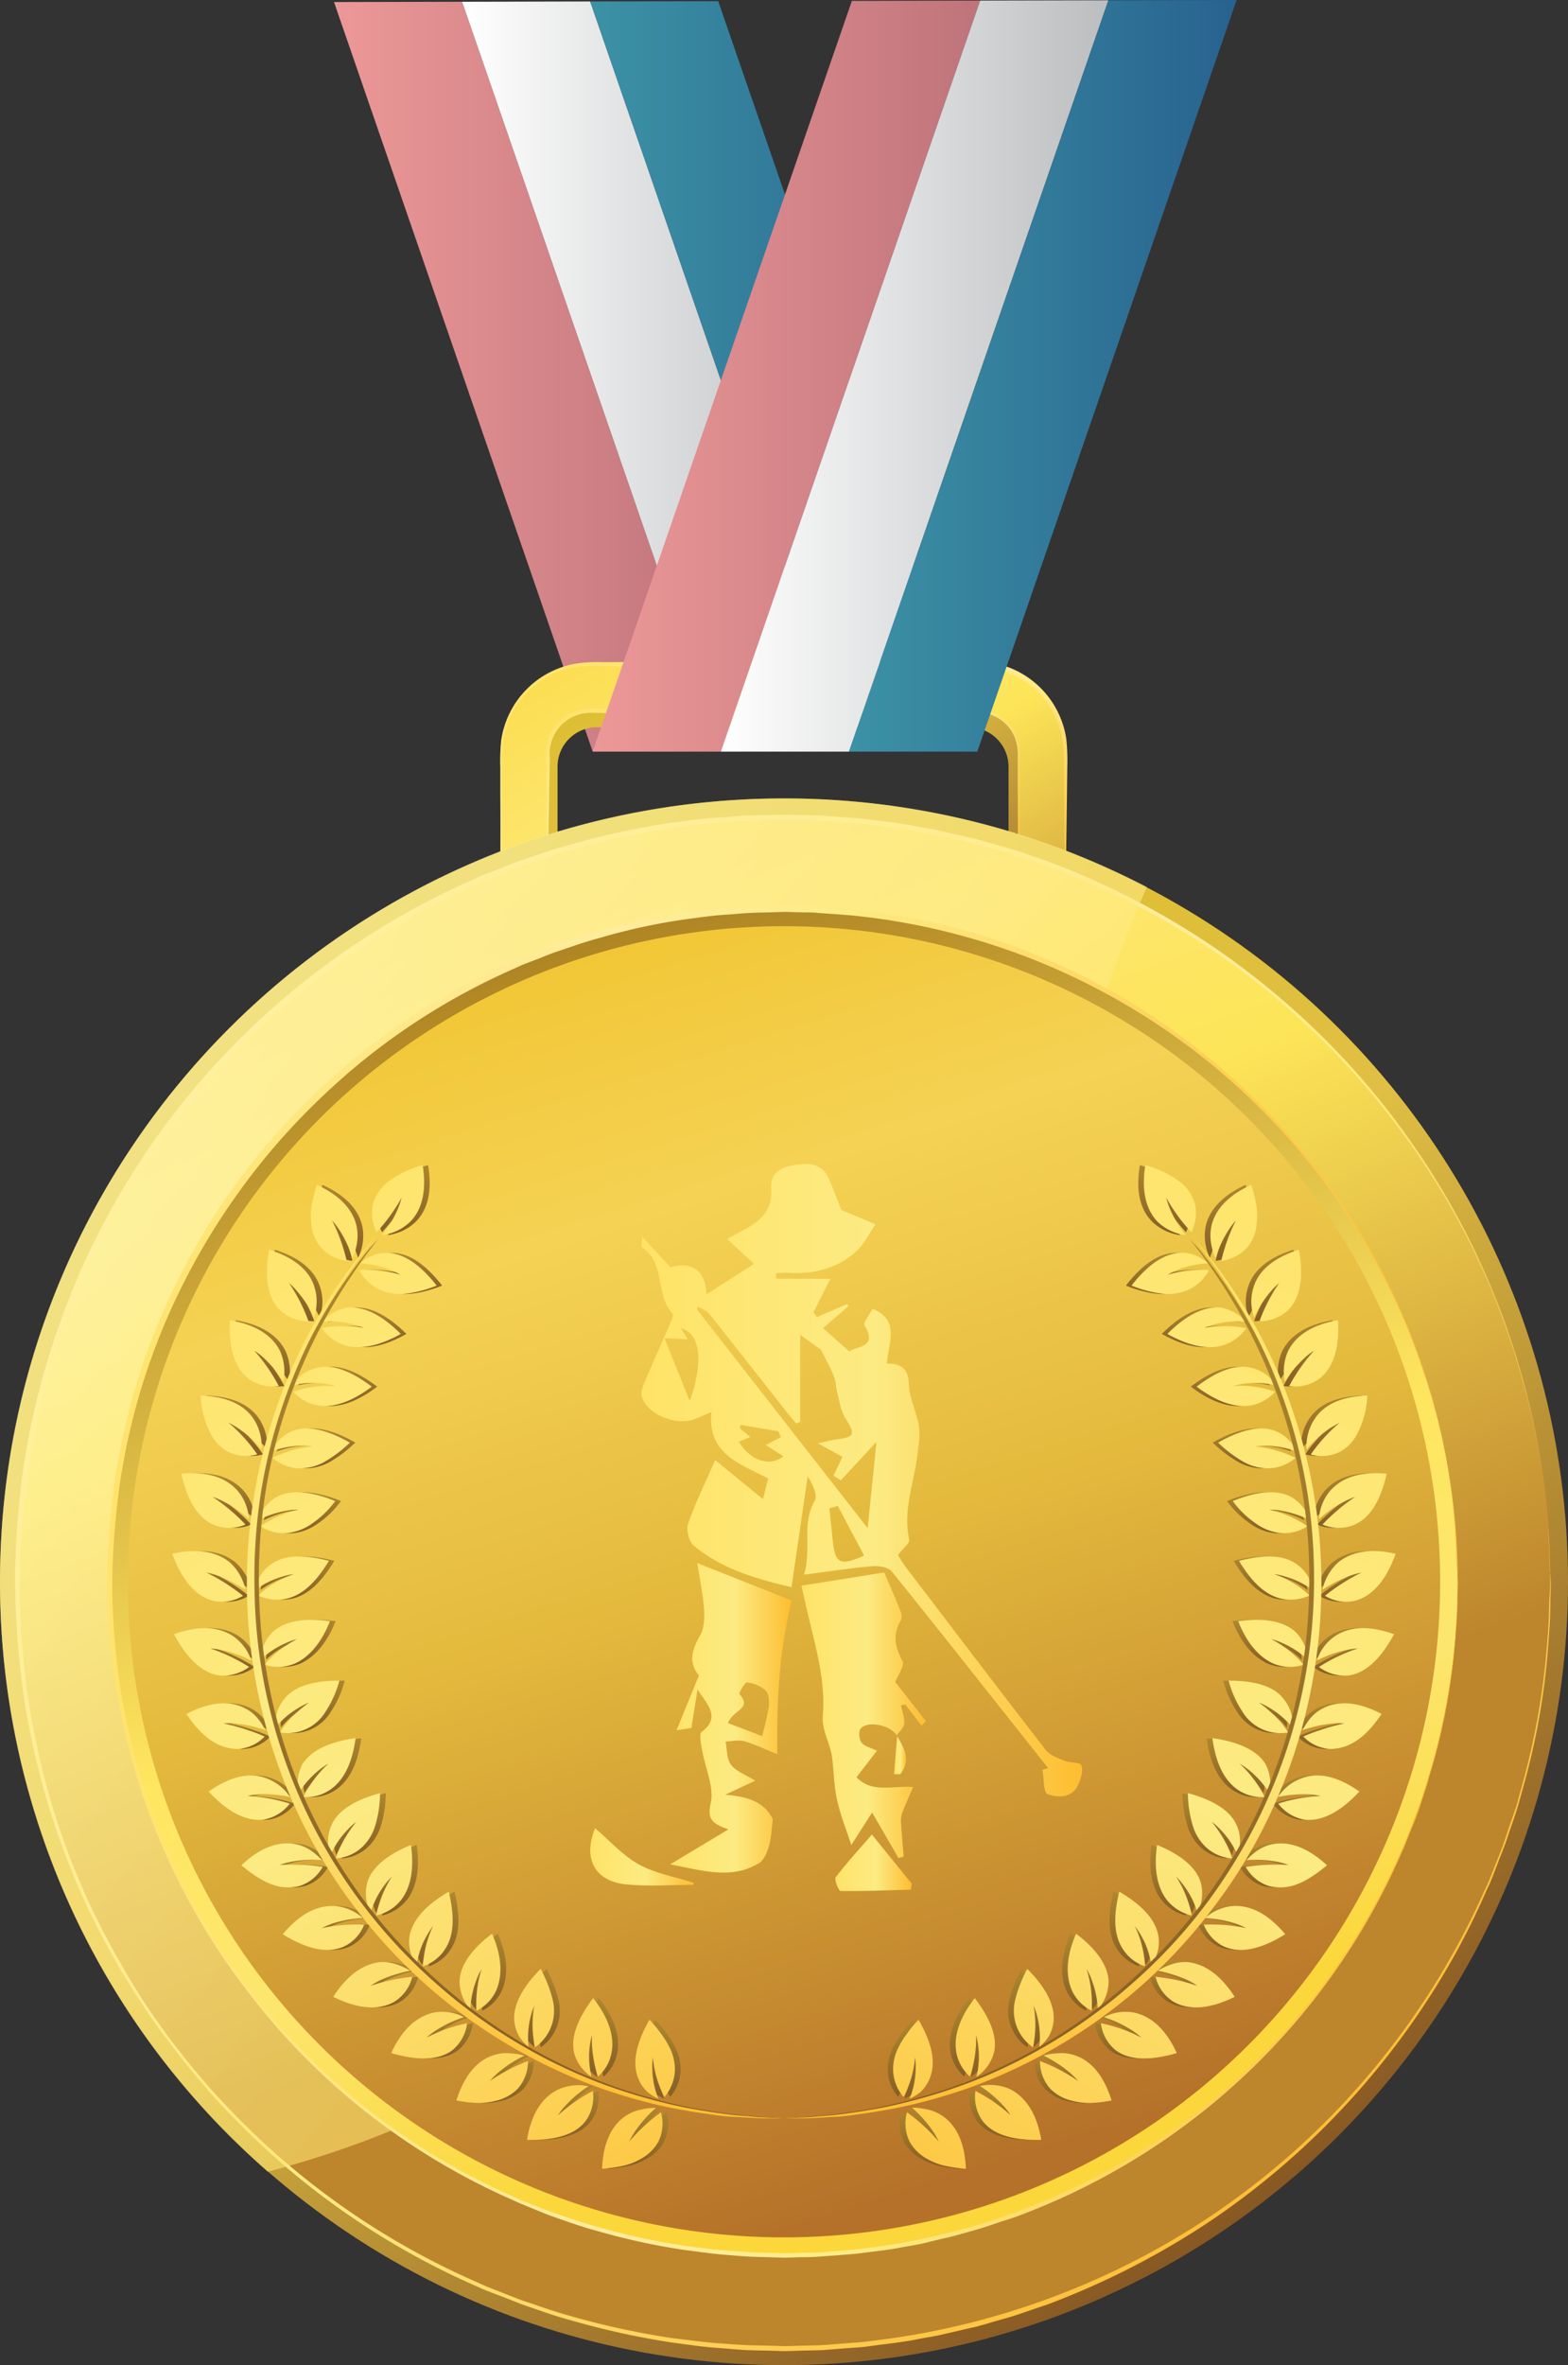 <svg id="498bdfc2-b903-4711-a3a7-4c3f8193fa86" data-name="Layer 1" xmlns="http://www.w3.org/2000/svg" xmlns:xlink="http://www.w3.org/1999/xlink" viewBox="0 0 481.22 725.53"><rect x="0" y="0" width="481.22" height="725.53" fill="#333333" stroke="none"/><defs><clipPath id="53d07c48-a827-4b23-8bc3-f9a30d73c3d3"><polygon points="-113.16 9.7 -112.18 9.7 -113.16 10.67 -113.16 9.7" fill="none"/></clipPath><linearGradient id="aa447058-6aef-4c69-9916-dc2a7bfd3309" x1="102.51" y1="115.54" x2="221.27" y2="115.54" gradientUnits="userSpaceOnUse"><stop offset="0" stop-color="#ed9898"/><stop offset="1" stop-color="#be747b"/></linearGradient><linearGradient id="467bacc2-e1d5-4a6f-b97b-188a3e1349eb" x1="102.51" y1="0.58" x2="141.82" y2="0.58" gradientUnits="userSpaceOnUse"><stop offset="0" stop-color="#ed2526"/><stop offset="1" stop-color="#be1e2d"/></linearGradient><linearGradient id="9cbc7bd9-f780-4273-8a87-18f74efad8cb" x1="141.82" y1="0.49" x2="181.12" y2="0.49" gradientUnits="userSpaceOnUse"><stop offset="0" stop-color="#fff"/><stop offset="1" stop-color="#bbbdbf"/></linearGradient><linearGradient id="63cd6454-9322-49ca-8453-b64cd77488fc" x1="141.82" y1="115.5" x2="260.56" y2="115.5" xlink:href="#9cbc7bd9-f780-4273-8a87-18f74efad8cb"/><linearGradient id="83087927-1eb1-4bd5-9724-44b6d8994ba6" x1="181.12" y1="115.45" x2="299.94" y2="115.45" gradientUnits="userSpaceOnUse"><stop offset="0" stop-color="#3c92a5"/><stop offset="1" stop-color="#28628f"/></linearGradient><linearGradient id="b769c3e2-1c85-41fd-992c-271b1d3bca4f" x1="181.12" y1="0.4" x2="220.42" y2="0.4" gradientUnits="userSpaceOnUse"><stop offset="0" stop-color="#3c56a5"/><stop offset="1" stop-color="#2b388f"/></linearGradient><linearGradient id="b834329a-add0-458d-bc26-3182e5937a30" x1="199.52" y1="585.12" x2="299.26" y2="410.94" gradientTransform="matrix(1, 0, 0, -1, 0, 750)" gradientUnits="userSpaceOnUse"><stop offset="0" stop-color="#ddbf24"/><stop offset="0.44" stop-color="#e0bf44"/><stop offset="1" stop-color="#815020"/></linearGradient><linearGradient id="70f79c7b-1325-4a5b-8433-39c34f497bc6" x1="196.24" y1="593.17" x2="302.33" y2="407.91" gradientTransform="matrix(1, 0, 0, -1, 0, 750)" gradientUnits="userSpaceOnUse"><stop offset="0" stop-color="#fbd73b"/><stop offset="0.37" stop-color="#fde66e"/><stop offset="0.53" stop-color="#fde558"/><stop offset="1" stop-color="#bd852c"/></linearGradient><linearGradient id="4f02fade-8f59-4bd1-9d3f-854bf0592d54" x1="213.07" y1="564.26" x2="283.87" y2="440.62" gradientTransform="matrix(1, 0, 0, -1, 0, 750)" gradientUnits="userSpaceOnUse"><stop offset="0" stop-color="#ffe36c"/><stop offset="0.37" stop-color="#ffed9e"/><stop offset="0.53" stop-color="#fdec88"/><stop offset="1" stop-color="#fdbe36"/></linearGradient><linearGradient id="e0f48ba7-f5a7-41ba-8850-9cce56404c91" x1="222.44" y1="553.05" x2="276.34" y2="458.93" xlink:href="#4f02fade-8f59-4bd1-9d3f-854bf0592d54"/><linearGradient id="67838481-3f8e-4201-8489-fa07875abecd" x1="113.52" y1="462.65" x2="398.94" y2="50.27" gradientTransform="matrix(1, 0, 0, -1, -9.74, 750.19)" xlink:href="#b834329a-add0-458d-bc26-3182e5937a30"/><linearGradient id="aa107749-18f3-4070-8210-392f2011121a" x1="136.25" y1="567.63" x2="282.48" y2="179.73" gradientTransform="matrix(1, 0, 0, -1, -9.74, 750.19)" xlink:href="#70f79c7b-1325-4a5b-8433-39c34f497bc6"/><linearGradient id="6f50f843-32b4-420f-a074-f62e8f1b39d9" x1="83.33" y1="431.47" x2="417.23" y2="97.57" xlink:href="#4f02fade-8f59-4bd1-9d3f-854bf0592d54"/><clipPath id="e84f94cf-d1a9-4971-a7d2-3e3058048f9f" transform="translate(-9.74 0.19)"><polygon points="-115.11 7.75 -116.08 7.75 -115.11 6.77 -115.11 7.75" fill="none" clip-path="url(#53d07c48-a827-4b23-8bc3-f9a30d73c3d3)"/></clipPath><linearGradient id="56c4484a-018c-4633-bb29-4421aac0d282" x1="67.49" y1="417.45" x2="255.77" y2="256.26" gradientTransform="matrix(1, 0, 0, -1, 0, 750)" gradientUnits="userSpaceOnUse"><stop offset="0"/><stop offset="1" stop-color="#f6f6f6"/></linearGradient><linearGradient id="c6870848-9f05-4dbb-bcd6-28b1e8843eb2" x1="67.49" y1="417.45" x2="255.77" y2="256.26" gradientTransform="matrix(1, 0, 0, -1, 0, 750)" gradientUnits="userSpaceOnUse"><stop offset="0" stop-color="#fff9bf"/><stop offset="1" stop-color="#ffe56f"/></linearGradient><linearGradient id="398345d2-5f8b-49a5-a52e-a8829594f051" x1="187.02" y1="472.96" x2="297.7" y2="109.44" gradientTransform="matrix(1, 0, 0, -1, -9.74, 750.19)" gradientUnits="userSpaceOnUse"><stop offset="0" stop-color="#ab7f20"/><stop offset="0.58" stop-color="#ffe660"/><stop offset="0.78" stop-color="#fde66e"/><stop offset="1" stop-color="#fbd73b"/></linearGradient><linearGradient id="3bb7a9da-e30b-48b4-bbeb-54142f1890d3" x1="171.7" y1="513.22" x2="307.77" y2="83.7" gradientTransform="matrix(1, 0, 0, -1, -9.74, 750.19)" gradientUnits="userSpaceOnUse"><stop offset="0" stop-color="#efbf21"/><stop offset="0.31" stop-color="#f5d254"/><stop offset="0.56" stop-color="#e4ba3d"/><stop offset="1" stop-color="#b57129"/></linearGradient><linearGradient id="f9e106a0-d0d9-4b0b-930a-571eb1837178" x1="42.73" y1="265.01" x2="458.3" y2="265.01" gradientTransform="matrix(1, 0, 0, -1, 0, 750)" gradientUnits="userSpaceOnUse"><stop offset="0" stop-color="#ffe36c"/><stop offset="0.37" stop-color="#ffec9d"/><stop offset="0.53" stop-color="#fdec87"/><stop offset="1" stop-color="#fdbe34"/></linearGradient><linearGradient id="986cbd8a-896f-40c5-bda7-c8817b0de83f" x1="205.54" y1="84.9" x2="205.54" y2="103.59" gradientTransform="matrix(1, 0, 0, -1, 0, 750)" gradientUnits="userSpaceOnUse"><stop offset="0" stop-color="#855e25"/><stop offset="1" stop-color="#ae872e"/></linearGradient><linearGradient id="ec3aa597-686c-463c-ada2-57777c144692" x1="212.54" y1="106.45" x2="212.54" y2="130.62" xlink:href="#986cbd8a-896f-40c5-bda7-c8817b0de83f"/><linearGradient id="4fae4ce5-2a4a-4854-b343-1805d03be9b7" x1="183.29" y1="93.79" x2="183.29" y2="110.57" xlink:href="#986cbd8a-896f-40c5-bda7-c8817b0de83f"/><linearGradient id="1793b9e2-c436-40e2-971f-22160a276ec7" x1="193.4" y1="112.97" x2="193.4" y2="137.22" xlink:href="#986cbd8a-896f-40c5-bda7-c8817b0de83f"/><linearGradient id="c523e434-51e1-47b9-857b-a9e54bb6b267" x1="162.55" y1="105.06" x2="162.55" y2="120.36" xlink:href="#986cbd8a-896f-40c5-bda7-c8817b0de83f"/><linearGradient id="82fed9f5-9370-4fe0-a7ff-2688b33e4ccc" x1="175.42" y1="122.11" x2="175.42" y2="146.22" xlink:href="#986cbd8a-896f-40c5-bda7-c8817b0de83f"/><linearGradient id="672a283a-20a2-442e-abaa-262556aa1aec" x1="143.22" y1="118.73" x2="143.22" y2="133.05" xlink:href="#986cbd8a-896f-40c5-bda7-c8817b0de83f"/><linearGradient id="0b89007e-48b2-4eff-a2f0-bbcd1084ba87" x1="158.81" y1="133.42" x2="158.81" y2="157.06" xlink:href="#986cbd8a-896f-40c5-bda7-c8817b0de83f"/><linearGradient id="36dcacb8-4de4-4f41-b042-b1dbe3197cc9" x1="125.94" y1="134.35" x2="125.94" y2="148.14" xlink:href="#986cbd8a-896f-40c5-bda7-c8817b0de83f"/><linearGradient id="e70635e1-8c4e-4d0c-b6e4-db03a36a2d3d" x1="143.73" y1="147.08" x2="143.73" y2="169.95" xlink:href="#986cbd8a-896f-40c5-bda7-c8817b0de83f"/><linearGradient id="5bdaf5bb-8c5a-44b8-8fee-0d8887b9b21e" x1="110.76" y1="151.98" x2="110.76" y2="165.38" xlink:href="#986cbd8a-896f-40c5-bda7-c8817b0de83f"/><linearGradient id="5e19eddc-b600-4022-9dcd-0a373c31d0c3" x1="130.87" y1="162.68" x2="130.87" y2="184.29" xlink:href="#986cbd8a-896f-40c5-bda7-c8817b0de83f"/><linearGradient id="ea3bde5e-0e0f-4698-945d-7e55c04a6d53" x1="97.98" y1="171.25" x2="97.98" y2="184.69" xlink:href="#986cbd8a-896f-40c5-bda7-c8817b0de83f"/><linearGradient id="b281990e-0d67-4330-b08e-d1f1a1632cb6" x1="120.14" y1="180.05" x2="120.14" y2="200.13" xlink:href="#986cbd8a-896f-40c5-bda7-c8817b0de83f"/><linearGradient id="f5a2c2da-847a-4fac-a9d1-c98d06105b5f" x1="87.92" y1="191.94" x2="87.92" y2="205.52" xlink:href="#986cbd8a-896f-40c5-bda7-c8817b0de83f"/><linearGradient id="ceeb274a-2a7b-43de-b735-0fee4ece97b2" x1="111.73" y1="198.84" x2="111.73" y2="216.96" xlink:href="#986cbd8a-896f-40c5-bda7-c8817b0de83f"/><linearGradient id="978796c6-a61c-4c4f-a768-26e3e465b5d0" x1="80.85" y1="213.68" x2="80.85" y2="227.71" xlink:href="#986cbd8a-896f-40c5-bda7-c8817b0de83f"/><linearGradient id="1ce1fbca-e44c-4246-8eea-1e1786be410f" x1="105.7" y1="218.59" x2="105.7" y2="234.69" xlink:href="#986cbd8a-896f-40c5-bda7-c8817b0de83f"/><linearGradient id="55995db7-6112-422e-a90c-a60223cf9efd" x1="76.75" y1="236.11" x2="76.75" y2="250.77" xlink:href="#986cbd8a-896f-40c5-bda7-c8817b0de83f"/><linearGradient id="2f501613-fa78-4c13-b8e4-3911fcde984b" x1="102.08" y1="238.89" x2="102.08" y2="253.29" xlink:href="#986cbd8a-896f-40c5-bda7-c8817b0de83f"/><linearGradient id="64fa36e2-237f-46a4-a3e3-a1bdc5a93d26" x1="75.62" y1="258.84" x2="75.62" y2="274.39" xlink:href="#986cbd8a-896f-40c5-bda7-c8817b0de83f"/><linearGradient id="aa404652-1ba8-47ac-82aa-078b42ba1d5b" x1="101" y1="259.43" x2="101" y2="272.75" xlink:href="#986cbd8a-896f-40c5-bda7-c8817b0de83f"/><linearGradient id="68375da9-76c0-4c5a-81c8-e3f72753e0f6" x1="77.53" y1="281.49" x2="77.53" y2="298.29" xlink:href="#986cbd8a-896f-40c5-bda7-c8817b0de83f"/><linearGradient id="060ec5a6-c757-433a-a40c-c02c47e92988" x1="102.52" y1="279.85" x2="102.52" y2="292.45" xlink:href="#986cbd8a-896f-40c5-bda7-c8817b0de83f"/><linearGradient id="318a881d-d42b-42a0-a900-11be6d16cd3c" x1="82.43" y1="303.64" x2="82.43" y2="322.14" xlink:href="#986cbd8a-896f-40c5-bda7-c8817b0de83f"/><linearGradient id="dff385b5-6720-4bf3-bb46-6ec8aac6ead5" x1="106.71" y1="299.81" x2="106.71" y2="311.98" xlink:href="#986cbd8a-896f-40c5-bda7-c8817b0de83f"/><linearGradient id="f76e12af-61a5-492e-a27f-1d743a19d51e" x1="90.37" y1="324.91" x2="90.37" y2="345.19" xlink:href="#986cbd8a-896f-40c5-bda7-c8817b0de83f"/><linearGradient id="29937832-93ba-470e-8730-5530b8696ce4" x1="113.35" y1="318.9" x2="113.35" y2="330.96" xlink:href="#986cbd8a-896f-40c5-bda7-c8817b0de83f"/><linearGradient id="b0b6e424-7a4f-4c13-82e1-9de00d6f7aa7" x1="101.06" y1="344.9" x2="101.06" y2="366.83" xlink:href="#986cbd8a-896f-40c5-bda7-c8817b0de83f"/><linearGradient id="10e3b665-7bb8-4a87-a96f-feada89ba92a" x1="122.38" y1="336.85" x2="122.38" y2="349.04" xlink:href="#986cbd8a-896f-40c5-bda7-c8817b0de83f"/><linearGradient id="020e5b3c-20d5-44c1-bd41-6601a26c475e" x1="114.07" y1="363.39" x2="114.07" y2="386.71" xlink:href="#986cbd8a-896f-40c5-bda7-c8817b0de83f"/><linearGradient id="a6ac3232-bd1a-4b5a-8133-0037454b537e" x1="133.51" y1="353.27" x2="133.51" y2="365.83" xlink:href="#986cbd8a-896f-40c5-bda7-c8817b0de83f"/><linearGradient id="540bb9ab-0757-484c-be79-9cac260d2584" x1="133.57" y1="371.15" x2="133.57" y2="392.77" xlink:href="#986cbd8a-896f-40c5-bda7-c8817b0de83f"/><linearGradient id="e9c44bed-6b69-46b8-b1ff-0c0a3411ea10" x1="31.86" y1="394.03" x2="233.05" y2="41.95" gradientTransform="matrix(1, 0, 0, -1, 0, 750)" gradientUnits="userSpaceOnUse"><stop offset="0" stop-color="#ffe367"/><stop offset="0.53" stop-color="#fceb83"/><stop offset="1" stop-color="#fdbd30"/></linearGradient><linearGradient id="ac1e834d-160e-4f5f-8aaf-69594a5f1246" x1="47.28" y1="402.81" x2="248.46" y2="50.75" xlink:href="#e9c44bed-6b69-46b8-b1ff-0c0a3411ea10"/><linearGradient id="70e9d28a-6416-46a6-af7d-005f5fff757f" x1="18.58" y1="386.48" x2="219.78" y2="34.38" xlink:href="#e9c44bed-6b69-46b8-b1ff-0c0a3411ea10"/><linearGradient id="b1ee6f85-d9bd-4d35-9b5b-3ccdc9219f06" x1="35.99" y1="396.34" x2="237.15" y2="44.31" xlink:href="#e9c44bed-6b69-46b8-b1ff-0c0a3411ea10"/><linearGradient id="a7007388-8a10-4e2c-8b72-78a5e52a89cc" x1="7.49" y1="380.19" x2="208.71" y2="28.05" xlink:href="#e9c44bed-6b69-46b8-b1ff-0c0a3411ea10"/><linearGradient id="1182a3a5-fb1a-4d44-8458-8b5539c8b6bc" x1="26.6" y1="390.96" x2="227.74" y2="38.96" xlink:href="#e9c44bed-6b69-46b8-b1ff-0c0a3411ea10"/><linearGradient id="67ece698-a4b0-4759-baa9-e4f57155f1d9" x1="-1.44" y1="375.12" x2="199.8" y2="22.95" xlink:href="#e9c44bed-6b69-46b8-b1ff-0c0a3411ea10"/><linearGradient id="77cbe039-d1a1-4efc-ac38-24859f4526e0" x1="19.34" y1="386.8" x2="220.47" y2="34.83" xlink:href="#e9c44bed-6b69-46b8-b1ff-0c0a3411ea10"/><linearGradient id="04f6ffb6-d399-46a0-a528-8e2fc50b110c" x1="-7.58" y1="371.62" x2="193.67" y2="19.44" xlink:href="#e9c44bed-6b69-46b8-b1ff-0c0a3411ea10"/><linearGradient id="854e1eeb-a65c-4443-9f40-fae59e35fa87" x1="13.91" y1="383.68" x2="215.02" y2="31.74" xlink:href="#e9c44bed-6b69-46b8-b1ff-0c0a3411ea10"/><linearGradient id="04009a23-e2d4-4370-85e4-878a1fda3f27" x1="-11.29" y1="369.52" x2="189.97" y2="17.32" xlink:href="#e9c44bed-6b69-46b8-b1ff-0c0a3411ea10"/><linearGradient id="889f1a79-f066-490e-9e9d-cecde31b31b7" x1="10.73" y1="381.92" x2="211.87" y2="29.93" xlink:href="#e9c44bed-6b69-46b8-b1ff-0c0a3411ea10"/><linearGradient id="7d44c658-3c62-4010-b346-146b40a116f8" x1="-12.41" y1="368.89" x2="188.86" y2="16.67" xlink:href="#e9c44bed-6b69-46b8-b1ff-0c0a3411ea10"/><linearGradient id="4f9878e9-47cb-4c77-93d9-29a8b3b8f246" x1="9.75" y1="381.4" x2="210.91" y2="29.37" xlink:href="#e9c44bed-6b69-46b8-b1ff-0c0a3411ea10"/><linearGradient id="87d2c5a4-a8a7-44eb-8504-27881714fbf4" x1="-10.87" y1="369.78" x2="190.41" y2="17.53" xlink:href="#e9c44bed-6b69-46b8-b1ff-0c0a3411ea10"/><linearGradient id="c5bf498b-0abb-4632-97cc-4a955eb75d77" x1="10.98" y1="382.13" x2="212.16" y2="30.06" xlink:href="#e9c44bed-6b69-46b8-b1ff-0c0a3411ea10"/><linearGradient id="3bb3973a-a80f-4eec-baeb-60225736edf2" x1="-6.75" y1="372.13" x2="194.54" y2="19.88" xlink:href="#e9c44bed-6b69-46b8-b1ff-0c0a3411ea10"/><linearGradient id="cf26fa45-7e05-4ed2-bfc9-ec0218ec9bba" x1="14.51" y1="384.17" x2="215.71" y2="32.07" xlink:href="#e9c44bed-6b69-46b8-b1ff-0c0a3411ea10"/><linearGradient id="9fb45d90-b701-43ef-9820-f6cfe9c41958" x1="0.16" y1="376.06" x2="201.45" y2="23.8" xlink:href="#e9c44bed-6b69-46b8-b1ff-0c0a3411ea10"/><linearGradient id="f22292ba-14e3-4012-bbd4-243f3026ebdc" x1="20.09" y1="387.37" x2="221.31" y2="35.25" xlink:href="#e9c44bed-6b69-46b8-b1ff-0c0a3411ea10"/><linearGradient id="1bc3e791-997e-4025-8e59-4df369e03cae" x1="9.26" y1="381.24" x2="210.54" y2="29" xlink:href="#e9c44bed-6b69-46b8-b1ff-0c0a3411ea10"/><linearGradient id="149b0e3c-65b6-4a4e-b58d-e373e8dd87ad" x1="27.94" y1="391.86" x2="229.17" y2="39.71" xlink:href="#e9c44bed-6b69-46b8-b1ff-0c0a3411ea10"/><linearGradient id="eed28612-50db-4114-8575-1ea0ffa6d482" x1="20.54" y1="387.66" x2="221.8" y2="35.45" xlink:href="#e9c44bed-6b69-46b8-b1ff-0c0a3411ea10"/><linearGradient id="433300cb-9e90-40db-be40-310139bf0d18" x1="37.47" y1="397.31" x2="238.72" y2="45.13" xlink:href="#e9c44bed-6b69-46b8-b1ff-0c0a3411ea10"/><linearGradient id="20fab5c9-c9ef-4cb1-88c0-24fb5ecd15d5" x1="33.8" y1="395.21" x2="235.05" y2="43.04" xlink:href="#e9c44bed-6b69-46b8-b1ff-0c0a3411ea10"/><linearGradient id="3022cefa-309f-451f-99e4-9b93ec1a21dd" x1="48.94" y1="403.87" x2="250.2" y2="51.65" xlink:href="#e9c44bed-6b69-46b8-b1ff-0c0a3411ea10"/><linearGradient id="d3c09998-dbec-4c3d-bf8b-70815b9d6dea" x1="48.98" y1="403.86" x2="250.2" y2="51.71" xlink:href="#e9c44bed-6b69-46b8-b1ff-0c0a3411ea10"/><linearGradient id="7a6acdd0-4256-42ab-855b-f03d566ab358" x1="61.93" y1="411.29" x2="263.22" y2="59.03" xlink:href="#e9c44bed-6b69-46b8-b1ff-0c0a3411ea10"/><linearGradient id="c168724b-45b0-443b-b3dd-19edc888b973" x1="65.7" y1="413.4" x2="266.91" y2="61.27" xlink:href="#e9c44bed-6b69-46b8-b1ff-0c0a3411ea10"/><linearGradient id="c3c4befb-889b-4e5a-8602-3b280ea51df7" x1="76.28" y1="419.48" x2="277.59" y2="67.18" xlink:href="#e9c44bed-6b69-46b8-b1ff-0c0a3411ea10"/><linearGradient id="9be67ff5-d1ca-4bbb-bd3d-9bbb84cda8b2" x1="83.7" y1="423.67" x2="284.91" y2="71.55" xlink:href="#e9c44bed-6b69-46b8-b1ff-0c0a3411ea10"/><linearGradient id="939d2ee9-f407-4c0e-b362-72c9d6ee73ca" x1="91.78" y1="428.32" x2="293.08" y2="76.04" xlink:href="#e9c44bed-6b69-46b8-b1ff-0c0a3411ea10"/><linearGradient id="54b7948f-6d86-4b3c-ad82-b2c15de94414" x1="102.67" y1="434.48" x2="303.83" y2="82.45" xlink:href="#e9c44bed-6b69-46b8-b1ff-0c0a3411ea10"/><linearGradient id="ceefa5b4-1b33-4125-b7b6-de532c964c14" x1="162.63" y1="84.9" x2="162.63" y2="103.59" gradientTransform="translate(457.79 750) rotate(180)" xlink:href="#986cbd8a-896f-40c5-bda7-c8817b0de83f"/><linearGradient id="5ac345de-b720-4fbb-b5d3-0354a2978ee8" x1="169.54" y1="106.45" x2="169.54" y2="130.62" gradientTransform="translate(457.79 750) rotate(180)" xlink:href="#986cbd8a-896f-40c5-bda7-c8817b0de83f"/><linearGradient id="c9183d8c-e0ad-4b2b-8af8-df2894e6ff29" x1="140.38" y1="93.79" x2="140.38" y2="110.57" gradientTransform="translate(457.79 750) rotate(180)" xlink:href="#986cbd8a-896f-40c5-bda7-c8817b0de83f"/><linearGradient id="d36965b9-e113-4880-a54e-db86d25c5609" x1="150.49" y1="112.97" x2="150.49" y2="137.22" gradientTransform="translate(457.79 750) rotate(180)" xlink:href="#986cbd8a-896f-40c5-bda7-c8817b0de83f"/><linearGradient id="457d8e86-7278-4371-9d48-7785c912f5d3" x1="119.54" y1="105.06" x2="119.54" y2="120.36" gradientTransform="translate(457.79 750) rotate(180)" xlink:href="#986cbd8a-896f-40c5-bda7-c8817b0de83f"/><linearGradient id="1db038c3-6c9a-4b8d-98b2-53ba5fb100c6" x1="132.5" y1="122.11" x2="132.5" y2="146.22" gradientTransform="translate(457.79 750) rotate(180)" xlink:href="#986cbd8a-896f-40c5-bda7-c8817b0de83f"/><linearGradient id="6e6c74d1-5181-44bc-9616-a8d88972198f" x1="100.31" y1="118.73" x2="100.31" y2="133.05" gradientTransform="translate(457.79 750) rotate(180)" xlink:href="#986cbd8a-896f-40c5-bda7-c8817b0de83f"/><linearGradient id="12cf5e8f-20b7-42a7-b1c5-410a92e723c1" x1="115.81" y1="133.42" x2="115.81" y2="157.06" gradientTransform="translate(457.79 750) rotate(180)" xlink:href="#986cbd8a-896f-40c5-bda7-c8817b0de83f"/><linearGradient id="e543cf8e-1130-44c5-9caa-db3898849251" x1="83.03" y1="134.35" x2="83.03" y2="148.14" gradientTransform="translate(457.79 750) rotate(180)" xlink:href="#986cbd8a-896f-40c5-bda7-c8817b0de83f"/><linearGradient id="97440e8f-431b-4c5f-ae54-1aa34d80c08f" x1="100.82" y1="147.08" x2="100.82" y2="169.95" gradientTransform="translate(457.79 750) rotate(180)" xlink:href="#986cbd8a-896f-40c5-bda7-c8817b0de83f"/><linearGradient id="37d8c2ab-439a-43b0-98d4-e34fdeb60126" x1="67.76" y1="151.98" x2="67.76" y2="165.38" gradientTransform="translate(457.79 750) rotate(180)" xlink:href="#986cbd8a-896f-40c5-bda7-c8817b0de83f"/><linearGradient id="86d83455-0945-4f09-9c27-ea7ad270c858" x1="87.86" y1="162.68" x2="87.86" y2="184.29" gradientTransform="translate(457.79 750) rotate(180)" xlink:href="#986cbd8a-896f-40c5-bda7-c8817b0de83f"/><linearGradient id="04672293-a987-47d6-be71-bc497705c4de" x1="55.07" y1="171.25" x2="55.07" y2="184.69" gradientTransform="translate(457.79 750) rotate(180)" xlink:href="#986cbd8a-896f-40c5-bda7-c8817b0de83f"/><linearGradient id="a3e0020a-6477-4791-a944-082b6ce68a5e" x1="77.13" y1="180.05" x2="77.13" y2="200.13" gradientTransform="translate(457.79 750) rotate(180)" xlink:href="#986cbd8a-896f-40c5-bda7-c8817b0de83f"/><linearGradient id="30dbf900-a607-4cf6-a161-57f917aa14e3" x1="45.01" y1="191.94" x2="45.01" y2="205.52" gradientTransform="translate(457.79 750) rotate(180)" xlink:href="#986cbd8a-896f-40c5-bda7-c8817b0de83f"/><linearGradient id="2a3e57d8-8639-412c-a9f0-a6f7a7d5e6c9" x1="68.82" y1="198.84" x2="68.82" y2="216.96" gradientTransform="translate(457.79 750) rotate(180)" xlink:href="#986cbd8a-896f-40c5-bda7-c8817b0de83f"/><linearGradient id="3eb42700-3615-4b0d-9064-f9c596d96242" x1="37.94" y1="213.68" x2="37.94" y2="227.71" gradientTransform="translate(457.79 750) rotate(180)" xlink:href="#986cbd8a-896f-40c5-bda7-c8817b0de83f"/><linearGradient id="7a905eaf-b05d-4d49-a7ca-cdea42387018" x1="62.79" y1="218.59" x2="62.79" y2="234.69" gradientTransform="translate(457.79 750) rotate(180)" xlink:href="#986cbd8a-896f-40c5-bda7-c8817b0de83f"/><linearGradient id="2fa4f79b-ca11-4132-a05e-479753f14116" x1="33.84" y1="236.11" x2="33.84" y2="250.77" gradientTransform="translate(457.79 750) rotate(180)" xlink:href="#986cbd8a-896f-40c5-bda7-c8817b0de83f"/><linearGradient id="888f6597-b4bc-4719-85b8-7490ca5397b3" x1="59.17" y1="238.89" x2="59.17" y2="253.29" gradientTransform="translate(457.79 750) rotate(180)" xlink:href="#986cbd8a-896f-40c5-bda7-c8817b0de83f"/><linearGradient id="e9989bb1-2fc7-434e-ad2a-fe43c991facc" x1="32.71" y1="258.84" x2="32.71" y2="274.39" gradientTransform="translate(457.79 750) rotate(180)" xlink:href="#986cbd8a-896f-40c5-bda7-c8817b0de83f"/><linearGradient id="2867e44b-ae19-4b03-8761-b7919c1f98aa" x1="58.09" y1="259.43" x2="58.09" y2="272.75" gradientTransform="translate(457.79 750) rotate(180)" xlink:href="#986cbd8a-896f-40c5-bda7-c8817b0de83f"/><linearGradient id="12cea123-19ca-4587-a872-b3cf0aec1547" x1="34.52" y1="281.49" x2="34.52" y2="298.29" gradientTransform="translate(457.79 750) rotate(180)" xlink:href="#986cbd8a-896f-40c5-bda7-c8817b0de83f"/><linearGradient id="c3e63b43-ebc1-4318-932b-247e7dfd9723" x1="59.61" y1="279.85" x2="59.61" y2="292.45" gradientTransform="translate(457.79 750) rotate(180)" xlink:href="#986cbd8a-896f-40c5-bda7-c8817b0de83f"/><linearGradient id="00f9a346-c5fa-4389-baf6-27ccb45243dd" x1="39.43" y1="303.64" x2="39.43" y2="322.14" gradientTransform="translate(457.79 750) rotate(180)" xlink:href="#986cbd8a-896f-40c5-bda7-c8817b0de83f"/><linearGradient id="cc18577b-398a-42aa-839c-8f28eec32d8d" x1="63.8" y1="299.81" x2="63.8" y2="311.98" gradientTransform="translate(457.79 750) rotate(180)" xlink:href="#986cbd8a-896f-40c5-bda7-c8817b0de83f"/><linearGradient id="4acbca53-3200-4b83-9003-21d7aaef649a" x1="47.46" y1="324.91" x2="47.46" y2="345.19" gradientTransform="translate(457.79 750) rotate(180)" xlink:href="#986cbd8a-896f-40c5-bda7-c8817b0de83f"/><linearGradient id="7a1648ec-b03f-4467-918f-723a0f04e6a1" x1="70.44" y1="318.9" x2="70.44" y2="330.96" gradientTransform="translate(457.79 750) rotate(180)" xlink:href="#986cbd8a-896f-40c5-bda7-c8817b0de83f"/><linearGradient id="921f5f78-3722-4f72-81fc-85797b91b350" x1="58.05" y1="344.9" x2="58.05" y2="366.83" gradientTransform="translate(457.79 750) rotate(180)" xlink:href="#986cbd8a-896f-40c5-bda7-c8817b0de83f"/><linearGradient id="93e9103b-1d3b-468c-a6a6-1e8302b223bf" x1="79.37" y1="336.85" x2="79.37" y2="349.04" gradientTransform="translate(457.79 750) rotate(180)" xlink:href="#986cbd8a-896f-40c5-bda7-c8817b0de83f"/><linearGradient id="e6c679d4-11ab-464f-8a79-ba11ecdec6fe" x1="71.16" y1="363.39" x2="71.16" y2="386.71" gradientTransform="translate(457.79 750) rotate(180)" xlink:href="#986cbd8a-896f-40c5-bda7-c8817b0de83f"/><linearGradient id="41d70cfc-8500-47f9-81eb-a1e0587526cd" x1="90.6" y1="353.27" x2="90.6" y2="365.83" gradientTransform="translate(457.79 750) rotate(180)" xlink:href="#986cbd8a-896f-40c5-bda7-c8817b0de83f"/><linearGradient id="caf6c84e-3414-4780-8913-d5dae4a7ee61" x1="90.66" y1="371.15" x2="90.66" y2="392.77" gradientTransform="translate(457.79 750) rotate(180)" xlink:href="#986cbd8a-896f-40c5-bda7-c8817b0de83f"/><linearGradient id="6d6dbea3-56cc-431a-b490-7a5465d2a68a" x1="-11.06" y1="394.04" x2="190.13" y2="41.96" gradientTransform="translate(457.79 750) rotate(180)" xlink:href="#e9c44bed-6b69-46b8-b1ff-0c0a3411ea10"/><linearGradient id="7aecd03e-f530-4073-b837-bf85a770590a" x1="4.37" y1="402.82" x2="205.54" y2="50.76" gradientTransform="translate(457.79 750) rotate(180)" xlink:href="#e9c44bed-6b69-46b8-b1ff-0c0a3411ea10"/><linearGradient id="b90f74e3-6c84-43f5-b022-bf93545f8cdc" x1="-24.41" y1="386.45" x2="176.8" y2="34.34" gradientTransform="translate(457.79 750) rotate(180)" xlink:href="#e9c44bed-6b69-46b8-b1ff-0c0a3411ea10"/><linearGradient id="0606c637-1486-4c0d-8cd0-99d0364ce490" x1="-6.93" y1="396.35" x2="194.24" y2="44.32" gradientTransform="translate(457.79 750) rotate(180)" xlink:href="#e9c44bed-6b69-46b8-b1ff-0c0a3411ea10"/><linearGradient id="8290b6ae-5c4d-4397-bd0a-7f230c4fed0d" x1="-35.43" y1="380.19" x2="165.79" y2="28.06" gradientTransform="translate(457.79 750) rotate(180)" xlink:href="#e9c44bed-6b69-46b8-b1ff-0c0a3411ea10"/><linearGradient id="8aa041db-375a-4976-ba1e-5b1533f479f5" x1="-16.31" y1="390.96" x2="184.83" y2="38.97" gradientTransform="translate(457.79 750) rotate(180)" xlink:href="#e9c44bed-6b69-46b8-b1ff-0c0a3411ea10"/><linearGradient id="377f1d16-ab3d-4e7b-b8f6-2c1a85e5ee1d" x1="-44.35" y1="375.12" x2="156.89" y2="22.96" gradientTransform="translate(457.79 750) rotate(180)" xlink:href="#e9c44bed-6b69-46b8-b1ff-0c0a3411ea10"/><linearGradient id="9db01b69-573f-4686-b70d-082993901509" x1="-23.57" y1="386.81" x2="177.56" y2="34.84" gradientTransform="translate(457.79 750) rotate(180)" xlink:href="#e9c44bed-6b69-46b8-b1ff-0c0a3411ea10"/><linearGradient id="42fa4b7e-6873-4398-bef1-3f71dfbdb577" x1="-50.49" y1="371.63" x2="150.76" y2="19.45" gradientTransform="translate(457.79 750) rotate(180)" xlink:href="#e9c44bed-6b69-46b8-b1ff-0c0a3411ea10"/><linearGradient id="3386e9ce-161f-4d88-aafb-a6a38f85947d" x1="-29" y1="383.69" x2="172.11" y2="31.75" gradientTransform="translate(457.79 750) rotate(180)" xlink:href="#e9c44bed-6b69-46b8-b1ff-0c0a3411ea10"/><linearGradient id="96c350a8-e14a-4a82-a745-f27ceec3e599" x1="-54.21" y1="369.53" x2="147.05" y2="17.32" gradientTransform="translate(457.79 750) rotate(180)" xlink:href="#e9c44bed-6b69-46b8-b1ff-0c0a3411ea10"/><linearGradient id="471e2706-702c-4b76-81c1-e0beff9255c5" x1="-32.18" y1="381.93" x2="168.95" y2="29.94" gradientTransform="translate(457.79 750) rotate(180)" xlink:href="#e9c44bed-6b69-46b8-b1ff-0c0a3411ea10"/><linearGradient id="5299d2e2-2e76-4014-8ef1-1b4524f8ccd7" x1="-55.4" y1="368.86" x2="145.87" y2="16.63" gradientTransform="translate(457.79 750) rotate(180)" xlink:href="#e9c44bed-6b69-46b8-b1ff-0c0a3411ea10"/><linearGradient id="14b82e50-30bb-4148-becc-a2790fb49a10" x1="-33.16" y1="381.41" x2="168" y2="29.38" gradientTransform="translate(457.79 750) rotate(180)" xlink:href="#e9c44bed-6b69-46b8-b1ff-0c0a3411ea10"/><linearGradient id="ffb2cf81-e00f-45f6-b7ed-9ac7d9778a26" x1="-53.79" y1="369.79" x2="147.5" y2="17.53" gradientTransform="translate(457.79 750) rotate(180)" xlink:href="#e9c44bed-6b69-46b8-b1ff-0c0a3411ea10"/><linearGradient id="92511b80-075e-47d1-93f4-925b8a9dd23f" x1="-31.94" y1="382.14" x2="169.24" y2="30.07" gradientTransform="translate(457.79 750) rotate(180)" xlink:href="#e9c44bed-6b69-46b8-b1ff-0c0a3411ea10"/><linearGradient id="9db9603e-6ad3-481b-8ea0-ac6a4ea7285f" x1="-49.66" y1="372.14" x2="151.63" y2="19.89" gradientTransform="translate(457.79 750) rotate(180)" xlink:href="#e9c44bed-6b69-46b8-b1ff-0c0a3411ea10"/><linearGradient id="856469b1-2b0e-4320-b8ac-b4dabc788d3b" x1="-28.4" y1="384.18" x2="172.8" y2="32.08" gradientTransform="translate(457.79 750) rotate(180)" xlink:href="#e9c44bed-6b69-46b8-b1ff-0c0a3411ea10"/><linearGradient id="35986f0d-8176-4833-bb5f-3fefefeda08e" x1="-42.75" y1="376.07" x2="158.53" y2="23.81" gradientTransform="translate(457.79 750) rotate(180)" xlink:href="#e9c44bed-6b69-46b8-b1ff-0c0a3411ea10"/><linearGradient id="9ee51408-b582-4ba1-98da-56a27b6022f8" x1="-22.82" y1="387.38" x2="178.39" y2="35.25" gradientTransform="translate(457.79 750) rotate(180)" xlink:href="#e9c44bed-6b69-46b8-b1ff-0c0a3411ea10"/><linearGradient id="358663cf-3292-44d4-96a2-6549122ea724" x1="-33.65" y1="381.24" x2="167.63" y2="29.01" gradientTransform="translate(457.79 750) rotate(180)" xlink:href="#e9c44bed-6b69-46b8-b1ff-0c0a3411ea10"/><linearGradient id="da534070-4c1b-4b78-b970-d0ca80539688" x1="-14.97" y1="391.87" x2="186.26" y2="39.72" gradientTransform="translate(457.79 750) rotate(180)" xlink:href="#e9c44bed-6b69-46b8-b1ff-0c0a3411ea10"/><linearGradient id="5779d40a-e80e-40f9-a9a6-9ab0a4753a55" x1="-22.37" y1="387.67" x2="178.89" y2="35.46" gradientTransform="translate(457.79 750) rotate(180)" xlink:href="#e9c44bed-6b69-46b8-b1ff-0c0a3411ea10"/><linearGradient id="50546354-b944-4f07-a519-1f897895be6b" x1="-5.45" y1="397.32" x2="195.8" y2="45.13" gradientTransform="translate(457.79 750) rotate(180)" xlink:href="#e9c44bed-6b69-46b8-b1ff-0c0a3411ea10"/><linearGradient id="eb8874d9-c3a1-4263-870f-239aeee82e17" x1="-9.11" y1="395.22" x2="192.13" y2="43.04" gradientTransform="translate(457.79 750) rotate(180)" xlink:href="#e9c44bed-6b69-46b8-b1ff-0c0a3411ea10"/><linearGradient id="9938ab11-093b-499d-858e-4b4db7cd8a54" x1="6.02" y1="403.87" x2="207.29" y2="51.66" gradientTransform="translate(457.79 750) rotate(180)" xlink:href="#e9c44bed-6b69-46b8-b1ff-0c0a3411ea10"/><linearGradient id="61eec6b1-5089-4bb6-b75a-36883702a340" x1="6.06" y1="403.87" x2="207.29" y2="51.72" gradientTransform="translate(457.79 750) rotate(180)" xlink:href="#e9c44bed-6b69-46b8-b1ff-0c0a3411ea10"/><linearGradient id="2b6ee29b-9aa4-4624-8ba8-f11cbb8e02a6" x1="18.94" y1="411.26" x2="220.24" y2="58.99" gradientTransform="translate(457.79 750) rotate(180)" xlink:href="#e9c44bed-6b69-46b8-b1ff-0c0a3411ea10"/><linearGradient id="9e1cf9f5-c302-4470-a1c1-68091a167c2e" x1="22.78" y1="413.4" x2="224" y2="61.28" gradientTransform="translate(457.79 750) rotate(180)" xlink:href="#e9c44bed-6b69-46b8-b1ff-0c0a3411ea10"/><linearGradient id="d95ff58f-8b46-4754-a134-a8e3c8ffd07e" x1="33.36" y1="419.49" x2="234.68" y2="67.19" gradientTransform="translate(457.79 750) rotate(180)" xlink:href="#e9c44bed-6b69-46b8-b1ff-0c0a3411ea10"/><linearGradient id="97447db1-f0eb-43b2-938a-fc00f4539cff" x1="40.79" y1="423.68" x2="242" y2="71.56" gradientTransform="translate(457.79 750) rotate(180)" xlink:href="#e9c44bed-6b69-46b8-b1ff-0c0a3411ea10"/><linearGradient id="1e44f40c-14ba-40f7-a41a-1f2ffc5b73bb" x1="48.79" y1="428.29" x2="250.1" y2="76" gradientTransform="translate(457.79 750) rotate(180)" xlink:href="#e9c44bed-6b69-46b8-b1ff-0c0a3411ea10"/><linearGradient id="b36f357f-b6d8-46dc-b98c-a5d9f4378615" x1="59.76" y1="434.49" x2="260.92" y2="82.45" gradientTransform="translate(457.79 750) rotate(180)" xlink:href="#e9c44bed-6b69-46b8-b1ff-0c0a3411ea10"/><linearGradient id="bfabb498-3823-471a-95a7-61bb79624759" x1="167.16" y1="99.11" x2="167.16" y2="371.2" xlink:href="#986cbd8a-896f-40c5-bda7-c8817b0de83f"/><linearGradient id="ba213c34-845a-4d28-a875-3cd6cc7f7ec7" x1="167.9" y1="99.08" x2="167.9" y2="371.2" gradientTransform="matrix(1, 0, 0, -1, 0, 750)" gradientUnits="userSpaceOnUse"><stop offset="0" stop-color="#fdbd30"/><stop offset="0.47" stop-color="#fceb83"/><stop offset="1" stop-color="#ffe367"/></linearGradient><linearGradient id="52772383-1b57-4846-b403-d250b95e2d82" x1="99.66" y1="99.11" x2="99.66" y2="371.2" gradientTransform="translate(433.19 750) rotate(180)" xlink:href="#986cbd8a-896f-40c5-bda7-c8817b0de83f"/><linearGradient id="bddb5197-6778-4213-82a7-6bfb0173288b" x1="100.29" y1="99.08" x2="100.29" y2="371.2" gradientTransform="translate(433.19 750) rotate(180)" xlink:href="#ba213c34-845a-4d28-a875-3cd6cc7f7ec7"/><linearGradient id="74be756c-794c-40d4-85dc-91326edf1c9d" x1="261.44" y1="0.22" x2="300.81" y2="0.22" xlink:href="#467bacc2-e1d5-4a6f-b97b-188a3e1349eb"/><linearGradient id="477dd40f-9a66-45b1-9a0c-4ea087aab0ae" x1="181.89" y1="115.36" x2="300.81" y2="115.36" xlink:href="#aa447058-6aef-4c69-9916-dc2a7bfd3309"/><linearGradient id="62528cd9-c09b-4f9c-9990-0eae740aeac4" x1="221.27" y1="115.32" x2="340.17" y2="115.32" xlink:href="#9cbc7bd9-f780-4273-8a87-18f74efad8cb"/><linearGradient id="311bb58a-3196-41ee-96f2-35018b069ea2" x1="300.81" y1="0.13" x2="340.17" y2="0.13" xlink:href="#9cbc7bd9-f780-4273-8a87-18f74efad8cb"/><linearGradient id="ea0a4dc1-017f-455e-81a8-6588914a1f4c" x1="260.56" y1="115.27" x2="379.53" y2="115.27" xlink:href="#83087927-1eb1-4bd5-9724-44b6d8994ba6"/><linearGradient id="49db2ba8-f2f0-434e-be50-a3c9cb85182b" x1="340.17" y1="0.04" x2="379.53" y2="0.04" xlink:href="#b769c3e2-1c85-41fd-992c-271b1d3bca4f"/><linearGradient id="95cecdc3-32da-4341-8739-22742d6d2654" x1="206.6" y1="453.9" x2="341.84" y2="453.9" gradientTransform="matrix(1, 0, 0, 1, 0, 0)" xlink:href="#e9c44bed-6b69-46b8-b1ff-0c0a3411ea10"/><linearGradient id="be2234fc-e0ae-493f-b3c0-0af09f141228" x1="215.42" y1="526.78" x2="252.72" y2="526.78" gradientTransform="matrix(1, 0, 0, 1, 0, 0)" xlink:href="#e9c44bed-6b69-46b8-b1ff-0c0a3411ea10"/><linearGradient id="48d389b6-0abc-4b20-bd56-fd392e396360" x1="255.68" y1="526" x2="293.94" y2="526" gradientTransform="matrix(1, 0, 0, 1, 0, 0)" xlink:href="#e9c44bed-6b69-46b8-b1ff-0c0a3411ea10"/><linearGradient id="4bb148de-dc92-4152-90a9-93ee89841051" x1="266.11" y1="571.25" x2="289.56" y2="571.25" gradientTransform="matrix(1, 0, 0, 1, 0, 0)" xlink:href="#e9c44bed-6b69-46b8-b1ff-0c0a3411ea10"/><linearGradient id="ed394a6c-48cb-44ef-9457-78bffd5aae88" x1="190.89" y1="569.45" x2="222.67" y2="569.45" gradientTransform="matrix(1, 0, 0, 1, 0, 0)" xlink:href="#e9c44bed-6b69-46b8-b1ff-0c0a3411ea10"/><linearGradient id="25b1ae81-9d63-49c6-8aee-44309a58af5c" x1="284.14" y1="538.13" x2="287.81" y2="538.13" gradientTransform="matrix(1, 0, 0, 1, 0, 0)" xlink:href="#e9c44bed-6b69-46b8-b1ff-0c0a3411ea10"/></defs><title>vet_gold</title><polygon points="102.51 0.63 181.89 230.54 221.27 230.54 141.82 0.54 102.51 0.63" fill="url(#aa447058-6aef-4c69-9916-dc2a7bfd3309)"/><line x1="102.51" y1="0.63" x2="141.82" y2="0.54" fill="url(#467bacc2-e1d5-4a6f-b97b-188a3e1349eb)"/><line x1="141.82" y1="0.54" x2="181.12" y2="0.45" fill="url(#9cbc7bd9-f780-4273-8a87-18f74efad8cb)"/><polygon points="141.82 0.54 221.27 230.54 260.56 230.54 181.12 0.45 141.82 0.54" fill="url(#63cd6454-9322-49ca-8453-b64cd77488fc)"/><polygon points="181.12 0.45 260.56 230.54 299.94 230.54 220.42 0.36 181.12 0.45" fill="url(#83087927-1eb1-4bd5-9724-44b6d8994ba6)"/><line x1="181.12" y1="0.45" x2="220.42" y2="0.36" fill="url(#b769c3e2-1c85-41fd-992c-271b1d3bca4f)"/><g id="52197d9d-4d13-4fd6-b029-189ee2d551d4" data-name="guld"><path d="M333,277.88H167.09V234.69c0-13.84,11.61-25.05,26-25.05H307c14.35,0,26,11.21,26,25.05v43.19ZM180.75,264.72H319.26V234.79A12.16,12.16,0,0,0,307,222.9H193.15a12.09,12.09,0,0,0-12.3,11.89v29.93Z" transform="translate(-9.74 0.19)" fill="url(#b834329a-add0-458d-bc26-3182e5937a30)"/><path d="M336.73,277.88H163.38V230.8a27.33,27.33,0,0,1,27.33-27.3H309.3a27.34,27.34,0,0,1,27.34,27.3v47.08ZM177.82,263.55H322.29V230.89a13,13,0,0,0-13-13H190.8a13,13,0,0,0-13,13Z" transform="translate(-9.74 0.19)" fill="url(#70f79c7b-1325-4a5b-8433-39c34f497bc6)"/><path d="M336.73,278l-18.45.19-18.44.1-36.8.2c-12.3.09-50.47-.1-62.77-.1l-36.8-.2h-.29v-.29c.1-11.31.2-22.71.1-34v-8.48a63.59,63.59,0,0,1,.29-8.58,27.95,27.95,0,0,1,22.55-23.4,42.72,42.72,0,0,1,8.59-.49l8.49-.09,60-.1h46.86l2.14.1,2.15.29A27.87,27.87,0,0,1,337,226.6a63.7,63.7,0,0,1,.29,8.58l-.1,8.48Zm-.09-.2-.3-34-.09-8.48a47.56,47.56,0,0,0-.4-8.38,26.48,26.48,0,0,0-7.32-14.63,27.07,27.07,0,0,0-14.44-7.6l-2-.29-2.15-.1c-1.37-.1-2.83,0-4.2,0H263.13l-60-.1-8.49-.1a40.37,40.37,0,0,0-8.39.39,27,27,0,0,0-14.64,7.61,26.52,26.52,0,0,0-7.42,14.72,59.5,59.5,0,0,0-.39,8.48v8.48c-.1,11.31,0,22.72.09,34l-.29-.29,36.8-.19c12.3,0,50.47-.2,62.76-.1l36.8.19,18.45.1Z" transform="translate(-9.74 0.19)" fill="url(#4f02fade-8f59-4bd1-9d3f-854bf0592d54)"/><path d="M177.92,263.45c9.86-.19,19.72-.29,29.58-.39l55.54-.19c9.86,0,19.71.1,29.67.1l29.67.19-.29.29c.1-8.28,0-16.57,0-24.86v-6.24a16.93,16.93,0,0,0-.78-5.94,12.38,12.38,0,0,0-8.59-7.7,20.69,20.69,0,0,0-6.05-.39l-6.25.09-12.39.1-24.9.1H200l-6.25-.1c-2,0-4.19-.19-6,.39a12.52,12.52,0,0,0-8.49,7.61,13.31,13.31,0,0,0-.78,5.94l-.1,6.24Zm-.2.1-.29-24.86-.1-6.24a15.08,15.08,0,0,1,.79-6.24,13.53,13.53,0,0,1,9.17-8.48,23.8,23.8,0,0,1,6.35-.49l6.24-.09H263l24.89.09,12.39.1,6.25.1a22.38,22.38,0,0,1,6.25.49,13.46,13.46,0,0,1,9.08,8.38,15.22,15.22,0,0,1,.78,6.24v6.24c0,8.29-.1,16.57,0,24.86v.29h-.3l-29.67.2c-9.86,0-19.72.19-29.67.09L207.5,264c-10-.1-19.82-.29-29.78-.49Z" transform="translate(-9.74 0.19)" fill="url(#e0f48ba7-f5a7-41ba-8850-9cce56404c91)"/><ellipse cx="240.61" cy="485.23" rx="240.61" ry="240.3" fill="url(#67838481-3f8e-4201-8489-fa07875abecd)"/><ellipse cx="240.61" cy="485.23" rx="235.24" ry="234.94" fill="url(#aa107749-18f3-4070-8210-392f2011121a)"/><path d="M485.69,485s0,1.46-.1,4.19,0,6.92-.49,12.38a219.08,219.08,0,0,1-7.81,46.21c-.68,2.44-1.36,5-2.14,7.51s-1.76,5.07-2.64,7.8-1.95,5.26-3,8-2.05,5.56-3.41,8.29a225.3,225.3,0,0,1-18.74,34.7,238.4,238.4,0,0,1-66.09,67,244.09,244.09,0,0,1-48,24.86c-2.15.88-4.39,1.56-6.64,2.34s-4.49,1.56-6.73,2.25-4.59,1.26-6.93,2l-3.52,1-3.51.78c-2.34.58-4.69,1.07-7.13,1.66s-4.78.87-7.22,1.36c-4.78,1-9.76,1.46-14.64,2.15-2.44.39-5,.48-7.42.68l-7.52.58c-2.53.1-5.07.1-7.61.2l-3.81.1c-1.27,0-2.54-.1-3.8-.1-2.54-.1-5.08-.1-7.62-.2s-5.17-.39-7.71-.58c-5.17-.29-10.35-1.07-15.52-1.76A245.94,245.94,0,0,1,185,711.6c-5.18-1.37-10.15-3.22-15.33-5-2.53-1-5-2-7.51-2.93l-3.81-1.46-3.71-1.66a235.66,235.66,0,0,1-55.83-34.9,247.39,247.39,0,0,1-24.11-23.39,265.26,265.26,0,0,1-20.79-26.81A247.63,247.63,0,0,1,37,585.74a236.6,236.6,0,0,1-12.4-32.07A248.21,248.21,0,0,1,17,519.94a273.28,273.28,0,0,1-2.64-34.51,257.28,257.28,0,0,1,2.44-34.51,233.79,233.79,0,0,1,7.52-33.73A245.87,245.87,0,0,1,36.58,385a249.32,249.32,0,0,1,16.79-29.93,235.89,235.89,0,0,1,101-85.2l3.71-1.66,3.8-1.46c2.54-1,5-2,7.52-2.93,5.07-1.65,10.15-3.6,15.32-4.87a231.22,231.22,0,0,1,30.95-6.73c5.17-.68,10.34-1.46,15.52-1.65,2.53-.2,5.17-.49,7.71-.59s5.17-.1,7.71-.19c1.27,0,2.54-.1,3.81-.1l3.8.1c2.54.09,5.08.09,7.52.19l7.51.59c2.54.19,5,.29,7.52.68,5,.58,9.86,1.17,14.64,2.14,2.44.49,4.88.78,7.23,1.37s4.78,1.07,7.12,1.65l3.51.78,3.52,1c2.34.68,4.59,1.27,6.93,1.95s4.49,1.46,6.73,2.24,4.49,1.46,6.64,2.34a242.74,242.74,0,0,1,48,24.86,237,237,0,0,1,66,67.07,225.38,225.38,0,0,1,18.74,34.71c1.27,2.72,2.35,5.55,3.42,8.28s2.15,5.36,3,8,1.75,5.26,2.63,7.79c.68,2.54,1.46,5.07,2.15,7.51a226.55,226.55,0,0,1,7.81,46.21c.49,5.36.39,9.55.49,12.38A27.76,27.76,0,0,1,485.69,485Zm-.2,0s0-1.46-.1-4.19,0-6.92-.58-12.29a221.12,221.12,0,0,0-8-46c-.69-2.44-1.47-4.87-2.15-7.41-.88-2.53-1.76-5.07-2.64-7.7s-1.95-5.26-3-8-2.15-5.46-3.42-8.19a223.54,223.54,0,0,0-18.84-34.41,236.73,236.73,0,0,0-66.08-66.3,239.83,239.83,0,0,0-47.83-24.37A234.86,234.86,0,0,0,277,252.83c-2.44-.39-4.89-.49-7.42-.69l-7.42-.58c-2.54-.1-5.08-.1-7.52-.2l-3.8-.09c-1.18,0-2.54.09-3.81.09-2.54.1-5.08.1-7.61.2s-5.08.39-7.62.49c-5.17.29-10.25,1.07-15.42,1.65a228,228,0,0,0-30.75,6.63c-5.17,1.37-10.15,3.22-15.23,4.88-2.53.88-5,2-7.51,2.92l-3.71,1.46-3.71,1.66a234.8,234.8,0,0,0-79.55,57.81,241.17,241.17,0,0,0-20.7,26.71,233.13,233.13,0,0,0-16.79,29.64A229.16,229.16,0,0,0,26,417.29a245.45,245.45,0,0,0-7.62,33.53,268.48,268.48,0,0,0-2.63,34.41,254.2,254.2,0,0,0,2.44,34.42,249.59,249.59,0,0,0,7.42,33.63,229.24,229.24,0,0,0,12.3,32A259.79,259.79,0,0,0,54.64,615a235.21,235.21,0,0,0,100.63,84.52l3.71,1.66,3.71,1.46c2.54,1,5,2,7.52,2.92,5.07,1.66,10,3.51,15.23,4.88a244.33,244.33,0,0,0,30.74,6.63c5.18.58,10.25,1.36,15.43,1.65,2.53.2,5.07.39,7.61.49s5.08.1,7.61.2c1.27,0,2.54.09,3.81.09l3.81-.09c2.54-.1,5.07-.1,7.51-.2l7.52-.58c2.44-.2,5-.3,7.42-.69a237.12,237.12,0,0,0,103.66-37.82,236,236,0,0,0,84.92-100.7c1.37-2.73,2.35-5.56,3.42-8.19s2.15-5.36,3-8,1.76-5.16,2.64-7.7,1.46-5.07,2.15-7.41a228.08,228.08,0,0,0,8-46c.49-5.36.39-9.55.59-12.28C485.49,486.5,485.49,485,485.49,485Z" transform="translate(-9.74 0.19)" fill="url(#6f50f843-32b4-420f-a074-f62e8f1b39d9)"/><g id="62ee4ff8-5d03-47aa-b8b1-6774e42cfe8b" data-name="SVGID"><g clip-path="url(#e84f94cf-d1a9-4971-a7d2-3e3058048f9f)"><path d="M361.72,271.93a240.22,240.22,0,0,0-111.37-27.19C117.4,244.74,9.74,352.36,9.74,485A239.77,239.77,0,0,0,91.92,666c3-.78,6.06-1.65,9.08-2.53a298.37,298.37,0,0,0,129.63-78C290.27,524.13,308,440.29,331.07,360.74,339.37,331.79,349,301.18,361.72,271.93Z" transform="translate(-9.74 0.19)" fill="url(#56c4484a-018c-4633-bb29-4421aac0d282)"/></g></g><path d="M361.72,271.93a240.22,240.22,0,0,0-111.37-27.19C117.4,244.74,9.74,352.36,9.74,485A239.77,239.77,0,0,0,91.92,666c3-.78,6.06-1.65,9.08-2.53a298.37,298.37,0,0,0,129.63-78C290.27,524.13,308,440.29,331.07,360.74,339.37,331.79,349,301.18,361.72,271.93Z" transform="translate(-9.74 0.19)" opacity="0.6" fill="url(#c6870848-9f05-4dbb-bcd6-28b1e8843eb2)" style="isolation:isolate"/><ellipse cx="240.61" cy="485.23" rx="206.74" ry="206.48" fill="url(#398345d2-5f8b-49a5-a52e-a8829594f051)"/><ellipse cx="240.61" cy="485.23" rx="201.37" ry="201.11" fill="url(#3bb7a9da-e30b-48b4-bbeb-54142f1890d3)"/><path d="M457.19,485s0,1.27-.1,3.7,0,6.15-.49,10.83a193.72,193.72,0,0,1-6.83,40.55c-.59,2.14-1.27,4.29-1.86,6.63-.78,2.24-1.46,4.48-2.24,6.82a69.12,69.12,0,0,1-2.64,7c-1,2.34-1.85,4.88-3,7.31a204.86,204.86,0,0,1-16.4,30.52,207.06,207.06,0,0,1-100.35,80.81c-1.85.78-3.9,1.37-5.85,2s-3.91,1.36-6,2-4,1.17-6.05,1.75-4.1,1.17-6.15,1.56L293,688c-2.05.48-4.19.78-6.34,1.17-4.2.87-8.59,1.26-12.89,1.85-2.14.29-4.39.39-6.54.58s-4.39.3-6.63.49-4.49.1-6.64.2l-3.32.09c-1.17,0-2.24-.09-3.42-.09-2.24-.1-4.49-.1-6.73-.2s-4.49-.29-6.83-.49c-4.59-.29-9.08-1-13.67-1.56a205.38,205.38,0,0,1-27.23-5.94c-4.49-1.17-9-2.83-13.47-4.39-2.25-.78-4.4-1.75-6.64-2.63l-3.32-1.37-3.22-1.46A206.85,206.85,0,0,1,117,643.55,210.71,210.71,0,0,1,95.83,623a237,237,0,0,1-18.25-23.59,213.55,213.55,0,0,1-14.84-26.13,204.44,204.44,0,0,1-10.93-28.17,216.66,216.66,0,0,1-6.74-29.63,242.36,242.36,0,0,1-2.34-30.32,225.93,225.93,0,0,1,2.15-30.42A220.84,220.84,0,0,1,51.42,425a205.25,205.25,0,0,1,10.83-28.27A223.63,223.63,0,0,1,77,370.4a207.8,207.8,0,0,1,88.83-75L169,294l3.32-1.27c2.24-.88,4.39-1.76,6.63-2.63,4.49-1.47,8.89-3.12,13.47-4.29a205.56,205.56,0,0,1,27.24-5.95c4.59-.58,9.08-1.27,13.66-1.46,2.25-.2,4.49-.39,6.84-.49s4.49-.1,6.73-.19c1.17,0,2.25-.1,3.42-.1l3.32.1c2.24.09,4.39.09,6.63.19s4.4.29,6.64.49,4.39.29,6.54.58A202.84,202.84,0,0,1,323,290.85a206,206,0,0,1,42.27,21.93,211.4,211.4,0,0,1,58.07,59,198.7,198.7,0,0,1,16.4,30.51c1.17,2.44,2.05,4.88,3,7.32s1.85,4.67,2.63,7,1.57,4.59,2.25,6.83,1.27,4.48,1.85,6.63a200,200,0,0,1,6.84,40.55c.39,4.78.29,8.39.48,10.82A24,24,0,0,1,457.19,485Zm-.2,0s0-1.27-.1-3.7,0-6.15-.49-10.83a201.1,201.1,0,0,0-7-40.45c-.59-2.15-1.27-4.29-1.86-6.53-.78-2.25-1.56-4.49-2.34-6.83s-1.76-4.68-2.64-7-1.85-4.87-3-7.21a204.39,204.39,0,0,0-16.6-30.32A206.53,206.53,0,0,0,273.68,280.9c-2.15-.29-4.3-.39-6.54-.58s-4.4-.29-6.54-.49-4.4-.1-6.64-.19l-3.32-.1-3.32.1c-2.24.09-4.49.09-6.73.19s-4.49.29-6.74.49c-4.49.19-9,.88-13.47,1.46a187.86,187.86,0,0,0-26.94,5.85c-4.49,1.17-8.88,2.83-13.37,4.29-2.25.78-4.39,1.75-6.54,2.53l-3.32,1.27L167,297.18a204.3,204.3,0,0,0-48.81,30.42A220.22,220.22,0,0,0,97.1,348a209.79,209.79,0,0,0-33,49.43,201.23,201.23,0,0,0-17.57,57.52,239.19,239.19,0,0,0-2.35,30.22,224.62,224.62,0,0,0,2.15,30.22,218.16,218.16,0,0,0,6.54,29.54,204.52,204.52,0,0,0,10.84,28.17A214.14,214.14,0,0,0,78.45,599.2a206.49,206.49,0,0,0,88.44,74.28l3.22,1.46,3.32,1.27c2.25.88,4.39,1.76,6.64,2.53,4.49,1.47,8.88,3.12,13.37,4.29a205.34,205.34,0,0,0,27,5.76c4.49.58,9,1.26,13.57,1.46,2.24.1,4.49.39,6.73.49s4.49.09,6.74.19c1.07,0,2.24.1,3.32.1l3.31-.1c2.25-.1,4.4-.1,6.64-.19s4.39-.3,6.54-.49,4.39-.29,6.54-.59a206.87,206.87,0,0,0,149.25-91.44,194.79,194.79,0,0,0,16.59-30.32c1.17-2.43,2.05-4.87,3-7.21a69,69,0,0,0,2.63-7c.79-2.34,1.57-4.58,2.35-6.82s1.27-4.39,1.85-6.54a195,195,0,0,0,7-40.45c.49-4.68.39-8.39.49-10.82C457,486.31,457,485,457,485Z" transform="translate(-9.74 0.19)" fill="url(#f9e106a0-d0d9-4b0b-930a-571eb1837178)"/><path d="M196.27,665.1a41.09,41.09,0,0,0,6.83-1,19.49,19.49,0,0,0,5-2,13.64,13.64,0,0,0,5.37-5.16,12.65,12.65,0,0,0,.88-9.17,55,55,0,0,0-9.76,9,28.17,28.17,0,0,1,1.85-3.21,38.12,38.12,0,0,1,6.35-7.12,16.44,16.44,0,0,0-4,.39,13.06,13.06,0,0,0-5.18,2C200.08,651.06,196.66,655.64,196.27,665.1Z" transform="translate(-9.74 0.19)" fill="url(#986cbd8a-896f-40c5-bda7-c8817b0de83f)"/><path d="M210.82,619.38a35,35,0,0,1,3.61,4.38,26.21,26.21,0,0,1,2.44,3.9,14.75,14.75,0,0,1,1.75,6.83,13.09,13.09,0,0,1-3.22,8.58,31.4,31.4,0,0,1-3.51-12.19,16.52,16.52,0,0,0-.2,3.7,25.21,25.21,0,0,0,1.86,9,13.33,13.33,0,0,1-3.32-2,11.58,11.58,0,0,1-3-4.59C205.74,633,206.13,627.47,210.82,619.38Z" transform="translate(-9.74 0.19)" fill="url(#ec3aa597-686c-463c-ada2-57777c144692)"/><path d="M173.14,656.23c10.73.29,15.71-2.64,18.15-6a12.67,12.67,0,0,0,2.05-9,49.5,49.5,0,0,0-10.73,7.41,15.52,15.52,0,0,1,2.24-2.93,34.17,34.17,0,0,1,7.13-6,15.07,15.07,0,0,0-9.47,1.07C178.8,642.77,174.7,647,173.14,656.23Z" transform="translate(-9.74 0.19)" fill="url(#4fae4ce5-2a4a-4854-b343-1805d03be9b7)"/><path d="M193.54,612.75c5.07,6.43,6.34,12,5.76,16.08a12.74,12.74,0,0,1-4.3,8,37.48,37.48,0,0,1-1.85-12.77,27.78,27.78,0,0,0-.69,3.6,26.6,26.6,0,0,0,.59,9.26,12.83,12.83,0,0,1-5.37-7.41C186.71,625.61,187.88,620.25,193.54,612.75Z" transform="translate(-9.74 0.19)" fill="url(#1793b9e2-c436-40e2-971f-22160a276ec7)"/><path d="M151.57,644.14a39.23,39.23,0,0,0,6.83.78,22.49,22.49,0,0,0,5.37-.69,13.94,13.94,0,0,0,6.54-3.6,12.58,12.58,0,0,0,3.22-8.58,55.42,55.42,0,0,0-11.72,6.14,26.29,26.29,0,0,1,2.64-2.63,38.23,38.23,0,0,1,8-5.17,16,16,0,0,0-4-.68,12.58,12.58,0,0,0-5.56.58C158.89,631.56,154.3,635.17,151.57,644.14Z" transform="translate(-9.74 0.19)" fill="url(#c523e434-51e1-47b9-857b-a9e54bb6b267)"/><path d="M177.43,603.78a44.41,44.41,0,0,1,2.34,5.16,35.69,35.69,0,0,1,1.37,4.39,13.93,13.93,0,0,1-.1,7,13.57,13.57,0,0,1-5.36,7.51,32.61,32.61,0,0,1-.2-12.77,22.09,22.09,0,0,0-1.17,3.51,25.87,25.87,0,0,0-.59,9.16,15.55,15.55,0,0,1-2.63-2.83,11.6,11.6,0,0,1-1.76-5.26C169,615.67,170.89,610.31,177.43,603.78Z" transform="translate(-9.74 0.19)" fill="url(#82fed9f5-9370-4fe0-a7ff-2688b33e4ccc)"/><path d="M131.55,629.61c10.25,3,15.92,1.46,19-1.07a12.65,12.65,0,0,0,4.29-8.09,47.75,47.75,0,0,0-12.39,4.39,19,19,0,0,1,2.93-2.25,36.89,36.89,0,0,1,8.49-4,14.15,14.15,0,0,0-9.37-1.37C140.44,618.21,135.56,620.94,131.55,629.61Z" transform="translate(-9.74 0.19)" fill="url(#672a283a-20a2-442e-abaa-262556aa1aec)"/><path d="M162.5,593c3.32,7.5,3,13.16,1.46,17a12.94,12.94,0,0,1-6.25,6.63,36.35,36.35,0,0,1,1.57-12.77,17.3,17.3,0,0,0-1.57,3.31,28.46,28.46,0,0,0-1.85,9.07,13,13,0,0,1-3.32-8.48C152.54,603.68,155.18,598.51,162.5,593Z" transform="translate(-9.74 0.19)" fill="url(#0b89007e-48b2-4eff-a2f0-bbcd1084ba87)"/><path d="M113.79,612.36c9.47,4.68,15.52,3.51,19,1.36a12.47,12.47,0,0,0,5.27-7.5A56.49,56.49,0,0,0,125.21,609a20.25,20.25,0,0,1,3.22-1.85,39.61,39.61,0,0,1,3.81-1.46,48.43,48.43,0,0,1,5.17-1.37c-1.66-.87-4.88-2.82-9.08-2.63C124.14,602.12,118.77,604.46,113.79,612.36Z" transform="translate(-9.74 0.19)" fill="url(#36dcacb8-4de4-4f41-b042-b1dbe3197cc9)"/><path d="M149.22,580.09c1.95,8.19,1.37,13.45-.78,17.06a12.9,12.9,0,0,1-7.12,5.85,31.36,31.36,0,0,1,3.12-12.38,24.42,24.42,0,0,0-2.05,3.12,23.41,23.41,0,0,0-1.76,3.8,31.23,31.23,0,0,0-1.27,5,11.7,11.7,0,0,1-2.14-9C138,589.35,141.22,584.77,149.22,580.09Z" transform="translate(-9.74 0.19)" fill="url(#e70635e1-8c4e-4d0c-b6e4-db03a36a2d3d)"/><path d="M98.27,593.15c9.08,5.66,14.93,5.46,18.74,3.8a12.44,12.44,0,0,0,6.25-6.72,50.63,50.63,0,0,0-13.08,1.07,28.91,28.91,0,0,1,3.41-1.46,38.29,38.29,0,0,1,9.28-1.66,14.78,14.78,0,0,0-8.79-3.7C109.79,584.38,104.32,585.84,98.27,593.15Z" transform="translate(-9.74 0.19)" fill="url(#5bdaf5bb-8c5a-44b8-8fee-0d8887b9b21e)"/><path d="M137.61,565.76c1.17,8.09-.39,13.45-2.93,16.77A13.5,13.5,0,0,1,127,587.4a34.05,34.05,0,0,1,4.78-11.89,21,21,0,0,0-2.44,2.82,26.1,26.1,0,0,0-4.1,8.29,13.24,13.24,0,0,1-1.07-9.07C125.21,573.46,129.11,569.27,137.61,565.76Z" transform="translate(-9.74 0.19)" fill="url(#5e19eddc-b600-4022-9dcd-0a373c31d0c3)"/><path d="M85.48,572c4.1,3.41,7.42,5.36,10.45,6.24a14,14,0,0,0,7.51.09,12.52,12.52,0,0,0,7-5.85,52.13,52.13,0,0,0-5.37-.58,69.76,69.76,0,0,0-7.81,0,25,25,0,0,1,3.62-1,37.31,37.31,0,0,1,9.37-.49c-1.37-1.27-3.91-4.1-8.11-4.88C98.17,564.78,92.41,565.56,85.48,572Z" transform="translate(-9.74 0.19)" fill="url(#ea3bde5e-0e0f-4698-945d-7e55c04a6d53)"/><path d="M128.14,549.87a35.87,35.87,0,0,1-1.56,10.23,15.13,15.13,0,0,1-3.61,6,13,13,0,0,1-8.4,3.8,28,28,0,0,1,2-4.78,38.61,38.61,0,0,1,4.3-6.43,18,18,0,0,0-2.74,2.44,27,27,0,0,0-5.17,7.7,11.93,11.93,0,0,1,.29-9.17C114.86,555.91,119.16,552.31,128.14,549.87Z" transform="translate(-9.74 0.19)" fill="url(#b281990e-0d67-4330-b08e-d1f1a1632cb6)"/><path d="M75.43,549.38c7.22,7.8,13.08,9.16,17.08,8.58a12.84,12.84,0,0,0,7.81-4.87,49.87,49.87,0,0,0-13-2.34,17.51,17.51,0,0,1,3.71-.49,38.24,38.24,0,0,1,9.37.78,14.85,14.85,0,0,0-7.62-5.85C88.9,543.82,83.24,543.92,75.43,549.38Z" transform="translate(-9.74 0.19)" fill="url(#f5a2c2da-847a-4fac-a9d1-c98d06105b5f)"/><path d="M120.62,533c-1.07,8.19-3.9,12.87-7.22,15.41a12.86,12.86,0,0,1-8.79,2.63,34.45,34.45,0,0,1,7.72-10.24,23.84,23.84,0,0,0-3,2.05,29.73,29.73,0,0,0-6.15,6.92,12.62,12.62,0,0,1,1.27-9C106.66,537.29,111.45,534.27,120.62,533Z" transform="translate(-9.74 0.19)" fill="url(#ceeb274a-2a7b-43de-b735-0fee4ece97b2)"/><path d="M68.69,525.59c3,4.39,5.76,7.12,8.5,8.68a14.37,14.37,0,0,0,7.22,2.05,12.27,12.27,0,0,0,8.3-3.8,42.12,42.12,0,0,0-5.08-1.95,55.29,55.29,0,0,0-7.52-2.05,17.87,17.87,0,0,1,3.71,0A39.52,39.52,0,0,1,93,530.57c-1-1.66-2.64-5-6.54-6.83C82.75,521.89,77,521.21,68.69,525.59Z" transform="translate(-9.74 0.19)" fill="url(#978796c6-a61c-4c4f-a768-26e3e465b5d0)"/><path d="M115.55,515.36a32.07,32.07,0,0,1-4.2,9.45,13.59,13.59,0,0,1-14.06,6.44,27.12,27.12,0,0,1,3.13-4.1,40.51,40.51,0,0,1,5.85-5.07,21.36,21.36,0,0,0-3.32,1.66,26.39,26.39,0,0,0-7,6A11.84,11.84,0,0,1,98.66,521C101.2,517.7,106.27,515.36,115.55,515.36Z" transform="translate(-9.74 0.19)" fill="url(#1ce1fbca-e44c-4246-8eea-1e1786be410f)"/><path d="M64.89,501.12c5.07,9.46,10.25,12.29,14.25,12.68a13,13,0,0,0,8.78-2.63A52,52,0,0,0,76,505.51a19.22,19.22,0,0,1,3.71.49,37.05,37.05,0,0,1,8.89,3.22,14.69,14.69,0,0,0-5.76-7.61C79.24,499.37,73.87,497.91,64.89,501.12Z" transform="translate(-9.74 0.19)" fill="url(#55995db7-6112-422e-a90c-a60223cf9efd)"/><path d="M112.72,497.13c-3,7.6-7.13,11.4-10.94,13.06a13.48,13.48,0,0,1-9.17.29,34,34,0,0,1,10-7.89,19.35,19.35,0,0,0-3.51,1.26,27.19,27.19,0,0,0-7.71,5.07,12.59,12.59,0,0,1,3.61-8.38C98.07,497.62,103.64,495.86,112.72,497.13Z" transform="translate(-9.74 0.19)" fill="url(#2f501613-fa78-4c13-b8e4-3911fcde984b)"/><path d="M64.4,476.46C67.91,486.4,73,489.91,77,490.89a12.28,12.28,0,0,0,9.08-1.56,59.52,59.52,0,0,0-11.23-7.12,21.84,21.84,0,0,1,3.61,1,42.48,42.48,0,0,1,8.4,4.29,15.83,15.83,0,0,0-4.69-8.29C78.94,476.56,73.57,474.32,64.4,476.46Z" transform="translate(-9.74 0.19)" fill="url(#64fa36e2-237f-46a4-a3e3-a1bdc5a93d26)"/><path d="M112.33,478.61c-4.3,7.21-8.5,10.43-12.5,11.5a13.77,13.77,0,0,1-9.17-.88,30.39,30.39,0,0,1,10.93-6.53,17,17,0,0,0-3.61.78,26.92,26.92,0,0,0-8.3,4.09,11.74,11.74,0,0,1,4.78-7.79C97.88,477.24,103.35,476.27,112.33,478.61Z" transform="translate(-9.74 0.19)" fill="url(#aa404652-1ba8-47ac-82aa-078b42ba1d5b)"/><path d="M67.13,451.89c2.34,10.44,6.54,14.43,10.54,15.89a12.76,12.76,0,0,0,9.18-.29,57.4,57.4,0,0,0-10-8.48,20.36,20.36,0,0,1,3.41,1.46,35.15,35.15,0,0,1,7.71,5.36,14.54,14.54,0,0,0-3.51-8.77C81.48,453.84,76.6,451,67.13,451.89Z" transform="translate(-9.74 0.19)" fill="url(#68375da9-76c0-4c5a-81c8-e3f72753e0f6)"/><path d="M114.38,460.28a29.44,29.44,0,0,1-7.42,7.11,15.8,15.8,0,0,1-6.54,2.64,13.06,13.06,0,0,1-9-2,32.67,32.67,0,0,1,11.81-5.07,17.12,17.12,0,0,0-3.71.29,31.79,31.79,0,0,0-8.88,2.93A13,13,0,0,1,96.41,459C100.12,457.06,105.79,456.77,114.38,460.28Z" transform="translate(-9.74 0.19)" fill="url(#060ec5a6-c757-433a-a40c-c02c47e92988)"/><path d="M73.09,427.91a27.75,27.75,0,0,0,3.12,11.8,12.85,12.85,0,0,0,5.08,5.36,12.63,12.63,0,0,0,9.17.88,49.65,49.65,0,0,0-8.88-9.75,27.66,27.66,0,0,1,3.22,1.85,35.55,35.55,0,0,1,6.93,6.34,15.27,15.27,0,0,0-2.34-9.17C87.14,431.71,82.46,428.21,73.09,427.91Z" transform="translate(-9.74 0.19)" fill="url(#318a881d-d42b-42a0-a900-11be6d16cd3c)"/><path d="M118.77,442.34a38.84,38.84,0,0,1-8.2,6.14,15.45,15.45,0,0,1-6.93,1.76A13.08,13.08,0,0,1,95.05,447a36,36,0,0,1,12.4-3.51,16.37,16.37,0,0,0-3.71-.19,28.52,28.52,0,0,0-9.08,1.75,12.31,12.31,0,0,1,6.64-6.34C105.2,437.27,110.76,437.76,118.77,442.34Z" transform="translate(-9.74 0.19)" fill="url(#dff385b5-6720-4bf3-bb46-6ec8aac6ead5)"/><path d="M82.07,404.81c-.59,10.62,2.63,15.69,6,18.13A12.83,12.83,0,0,0,97,425a54.46,54.46,0,0,0-7.52-10.82,15.52,15.52,0,0,1,2.93,2.24,38.47,38.47,0,0,1,6,7.21,15.61,15.61,0,0,0-1.07-9.45C95.44,410.46,91.34,406.37,82.07,404.81Z" transform="translate(-9.74 0.19)" fill="url(#f76e12af-61a5-492e-a27f-1d743a19d51e)"/><path d="M125.5,425.18c-6.63,5-11.91,6.34-16,5.85a13.38,13.38,0,0,1-8.1-4.29,34.23,34.23,0,0,1,12.69-1.85,26.17,26.17,0,0,0-12.88-.1,11.83,11.83,0,0,1,7.42-5.36C112.62,418.36,118.08,419.53,125.5,425.18Z" transform="translate(-9.74 0.19)" fill="url(#29937832-93ba-470e-8730-5530b8696ce4)"/><path d="M94.07,383.17c-1.85,10.43.49,15.89,3.52,18.71a12.59,12.59,0,0,0,8.59,3.22,51.43,51.43,0,0,0-6.06-11.7,17.56,17.56,0,0,1,2.64,2.63,33.76,33.76,0,0,1,5.08,7.9,14.37,14.37,0,0,0,.09-9.46C106.57,390.48,103.05,386,94.07,383.17Z" transform="translate(-9.74 0.19)" fill="url(#b0b6e424-7a4f-4c13-82e1-9de00d6f7aa7)"/><path d="M134.48,409c-7.22,4.09-12.78,4.68-16.69,3.61a13.58,13.58,0,0,1-7.51-5.36,33.68,33.68,0,0,1,12.88-.1,22.59,22.59,0,0,0-3.51-1.17,26.28,26.28,0,0,0-9.28-.68,12.92,12.92,0,0,1,8-4.39C122.57,400.62,127.85,402.47,134.48,409Z" transform="translate(-9.74 0.19)" fill="url(#10e3b665-7bb8-4a87-a96f-feada89ba92a)"/><path d="M108.71,363.28a48.76,48.76,0,0,0-1.66,6.73,25.16,25.16,0,0,0,0,5.36,13,13,0,0,0,2.74,6.92,12.65,12.65,0,0,0,8.1,4.29,53.37,53.37,0,0,0-4.49-12.38,18.81,18.81,0,0,1,2.24,2.92,35.58,35.58,0,0,1,4,8.58,15.87,15.87,0,0,0,1.27-3.8,15.11,15.11,0,0,0,.09-5.56C120.23,372.25,117.3,367.18,108.71,363.28Z" transform="translate(-9.74 0.19)" fill="url(#020e5b3c-20d5-44c1-bd41-6601a26c475e)"/><path d="M145.42,394.18a35.5,35.5,0,0,1-5.47,1.76,28.45,28.45,0,0,1-4.59.78,15.34,15.34,0,0,1-7-1.08,13.69,13.69,0,0,1-6.73-6.23,35,35,0,0,1,12.69,1.46,20.61,20.61,0,0,0-3.32-1.66,30.45,30.45,0,0,0-9.08-1.85,14.08,14.08,0,0,1,3.22-2.15,11.51,11.51,0,0,1,5.37-1.07C134.78,384.34,139.75,386.87,145.42,394.18Z" transform="translate(-9.74 0.19)" fill="url(#a6ac3232-bd1a-4b5a-8133-0037454b537e)"/><path d="M141.12,357.24a29.83,29.83,0,0,0-10.93,5.36,13.35,13.35,0,0,0-4.2,6.14,12.68,12.68,0,0,0,1,9.06,54.68,54.68,0,0,0,7.71-10.62,23,23,0,0,1-1.17,3.51,35.41,35.41,0,0,1-4.79,8,15.27,15.27,0,0,0,8.59-4.09C140.24,371.66,142.68,366.59,141.12,357.24Z" transform="translate(-9.74 0.19)" fill="url(#540bb9ab-0757-484c-be79-9cac260d2584)"/><path d="M194.51,665.1a41.38,41.38,0,0,0,6.84-1,19.8,19.8,0,0,0,5-2,13.61,13.61,0,0,0,5.36-5.16,12.6,12.6,0,0,0,.88-9.17,55.31,55.31,0,0,0-9.76,9,29.53,29.53,0,0,1,1.86-3.21,37.65,37.65,0,0,1,6.34-7.12,16.48,16.48,0,0,0-4,.39,13.06,13.06,0,0,0-5.18,2C198.42,651.06,194.9,655.64,194.51,665.1Z" transform="translate(-9.74 0.19)" fill="url(#e9c44bed-6b69-46b8-b1ff-0c0a3411ea10)"/><path d="M209.06,619.38a35,35,0,0,1,3.61,4.38,25.41,25.41,0,0,1,2.44,3.9,14.78,14.78,0,0,1,1.76,6.83,13.15,13.15,0,0,1-3.22,8.58,31.54,31.54,0,0,1-3.52-12.19,16.24,16.24,0,0,0-.19,3.7,25.16,25.16,0,0,0,1.85,9,13.33,13.33,0,0,1-3.32-2,11.46,11.46,0,0,1-3-4.59C204,633,204.47,627.47,209.06,619.38Z" transform="translate(-9.74 0.19)" fill="url(#ac1e834d-160e-4f5f-8aaf-69594a5f1246)"/><path d="M171.48,656.23c10.74.29,15.71-2.64,18.15-6a12.67,12.67,0,0,0,2.05-9A49.5,49.5,0,0,0,181,648.72a15.52,15.52,0,0,1,2.24-2.93,34.17,34.17,0,0,1,7.13-6,15.07,15.07,0,0,0-9.47,1.07C177,642.77,173,647,171.48,656.23Z" transform="translate(-9.74 0.19)" fill="url(#70e9d28a-6416-46a6-af7d-005f5fff757f)"/><path d="M191.78,612.75c5.08,6.43,6.35,12,5.76,16.08a12.79,12.79,0,0,1-4.29,8,37.43,37.43,0,0,1-1.86-12.77,27,27,0,0,0-.68,3.6,26.31,26.31,0,0,0,.58,9.26,12.83,12.83,0,0,1-5.37-7.41C185.05,625.61,186.12,620.25,191.78,612.75Z" transform="translate(-9.74 0.19)" fill="url(#b1ee6f85-d9bd-4d35-9b5b-3ccdc9219f06)"/><path d="M149.81,644.14a39.23,39.23,0,0,0,6.83.78,22.42,22.42,0,0,0,5.37-.69,13.84,13.84,0,0,0,6.54-3.6,12.58,12.58,0,0,0,3.22-8.58,55.4,55.4,0,0,0-11.71,6.14,26.72,26.72,0,0,1,2.63-2.63,38.08,38.08,0,0,1,8-5.17,16.16,16.16,0,0,0-4-.68,12.6,12.6,0,0,0-5.56.58C157.13,631.56,152.64,635.17,149.81,644.14Z" transform="translate(-9.74 0.19)" fill="url(#a7007388-8a10-4e2c-8b72-78a5e52a89cc)"/><path d="M175.68,603.78a48,48,0,0,1,2.34,5.16,37.3,37.3,0,0,1,1.36,4.39,14.06,14.06,0,0,1-.09,7,13.62,13.62,0,0,1-5.37,7.51,32.81,32.81,0,0,1-.2-12.77,23.45,23.45,0,0,0-1.17,3.51,26.14,26.14,0,0,0-.58,9.16,15.2,15.2,0,0,1-2.64-2.83,11.6,11.6,0,0,1-1.76-5.26C167.28,615.67,169.14,610.31,175.68,603.78Z" transform="translate(-9.74 0.19)" fill="url(#1182a3a5-fb1a-4d44-8458-8b5539c8b6bc)"/><path d="M129.8,629.61c10.25,3,15.91,1.46,19-1.07a12.73,12.73,0,0,0,4.3-8.09,47.78,47.78,0,0,0-12.4,4.39,19.68,19.68,0,0,1,2.93-2.25,36.89,36.89,0,0,1,8.49-4,14.14,14.14,0,0,0-9.37-1.37C138.68,618.21,133.8,620.94,129.8,629.61Z" transform="translate(-9.74 0.19)" fill="url(#67ece698-a4b0-4759-baa9-e4f57155f1d9)"/><path d="M160.74,593c3.32,7.5,3,13.16,1.46,17a12.93,12.93,0,0,1-6.24,6.63,36,36,0,0,1,1.56-12.77,17,17,0,0,0-1.56,3.31,28.42,28.42,0,0,0-1.86,9.07,13.06,13.06,0,0,1-3.32-8.48C150.78,603.68,153.42,598.51,160.74,593Z" transform="translate(-9.74 0.19)" fill="url(#77cbe039-d1a1-4efc-ac38-24859f4526e0)"/><path d="M112,612.36c9.47,4.68,15.52,3.51,19,1.36a12.56,12.56,0,0,0,5.27-7.5A56.44,56.44,0,0,0,123.45,609a20.25,20.25,0,0,1,3.22-1.85,40.66,40.66,0,0,1,3.81-1.46,48.43,48.43,0,0,1,5.17-1.37c-1.65-.87-4.88-2.82-9.07-2.63C122.38,602.12,117.11,604.46,112,612.36Z" transform="translate(-9.74 0.19)" fill="url(#04f6ffb6-d399-46a0-a528-8e2fc50b110c)"/><path d="M147.47,580.09c1.95,8.19,1.36,13.45-.79,17.06a12.9,12.9,0,0,1-7.12,5.85,31.54,31.54,0,0,1,3.12-12.38,24.42,24.42,0,0,0-2.05,3.12,23.47,23.47,0,0,0-1.75,3.8,30.2,30.2,0,0,0-1.27,5,11.74,11.74,0,0,1-2.15-9C136.34,589.35,139.46,584.77,147.47,580.09Z" transform="translate(-9.74 0.19)" fill="url(#854e1eeb-a65c-4443-9f40-fae59e35fa87)"/><path d="M96.51,593.15c9.08,5.66,14.94,5.46,18.74,3.8a12.4,12.4,0,0,0,6.25-6.72,50.68,50.68,0,0,0-13.08,1.07,28.68,28.68,0,0,1,3.42-1.46,38.2,38.2,0,0,1,9.27-1.66,14.77,14.77,0,0,0-8.78-3.7C108,584.38,102.66,585.84,96.51,593.15Z" transform="translate(-9.74 0.19)" fill="url(#04009a23-e2d4-4370-85e4-878a1fda3f27)"/><path d="M135.85,565.76c1.17,8.09-.39,13.45-2.93,16.77a13.47,13.47,0,0,1-7.71,4.87A34.05,34.05,0,0,1,130,575.51a21,21,0,0,0-2.44,2.82,26.53,26.53,0,0,0-4.1,8.29,13.3,13.3,0,0,1-1.07-9.07C123.45,573.46,127.36,569.27,135.85,565.76Z" transform="translate(-9.74 0.19)" fill="url(#889f1a79-f066-490e-9e9d-cecde31b31b7)"/><path d="M83.82,572c4.1,3.41,7.42,5.36,10.45,6.24a14,14,0,0,0,7.51.09,12.52,12.52,0,0,0,7-5.85,51.81,51.81,0,0,0-5.37-.58,69.76,69.76,0,0,0-7.81,0,25,25,0,0,1,3.62-1,37.31,37.31,0,0,1,9.37-.49c-1.37-1.27-3.91-4.1-8.11-4.88S90.66,565.56,83.82,572Z" transform="translate(-9.74 0.19)" fill="url(#7d44c658-3c62-4010-b346-146b40a116f8)"/><path d="M126.38,549.87a35.87,35.87,0,0,1-1.56,10.23,15.13,15.13,0,0,1-3.61,6,12.93,12.93,0,0,1-8.4,3.8,27.34,27.34,0,0,1,2-4.78,38.49,38.49,0,0,1,4.29-6.43,17.74,17.74,0,0,0-2.73,2.44,27,27,0,0,0-5.18,7.7,11.94,11.94,0,0,1,.3-9.17C113.11,555.91,117.4,552.31,126.38,549.87Z" transform="translate(-9.74 0.19)" fill="url(#4f9878e9-47cb-4c77-93d9-29a8b3b8f246)"/><path d="M73.77,549.38c7.22,7.8,13.08,9.16,17.08,8.58a12.84,12.84,0,0,0,7.81-4.87,49.87,49.87,0,0,0-13-2.34,17.51,17.51,0,0,1,3.71-.49,38.24,38.24,0,0,1,9.37.78,14.85,14.85,0,0,0-7.62-5.85C87.24,543.82,81.58,543.92,73.77,549.38Z" transform="translate(-9.74 0.19)" fill="url(#87d2c5a4-a8a7-44eb-8504-27881714fbf4)"/><path d="M118.87,533c-1.08,8.19-3.91,12.87-7.23,15.41a12.85,12.85,0,0,1-8.78,2.63,34.2,34.2,0,0,1,7.71-10.24,23.84,23.84,0,0,0-3,2.05,30,30,0,0,0-6.15,6.92,12.62,12.62,0,0,1,1.27-9C105,537.29,109.79,534.27,118.87,533Z" transform="translate(-9.74 0.19)" fill="url(#c5bf498b-0abb-4632-97cc-4a955eb75d77)"/><path d="M66.94,525.59c3,4.39,5.76,7.12,8.49,8.68a14.37,14.37,0,0,0,7.22,2.05,12.27,12.27,0,0,0,8.3-3.8,42.12,42.12,0,0,0-5.08-1.95,55.52,55.52,0,0,0-7.51-2.05,17.82,17.82,0,0,1,3.71,0,39.56,39.56,0,0,1,9.17,2.05c-1-1.66-2.63-5-6.54-6.83C81.09,521.89,75.33,521.21,66.94,525.59Z" transform="translate(-9.74 0.19)" fill="url(#3bb3973a-a80f-4eec-baeb-60225736edf2)"/><path d="M113.89,515.36a32.07,32.07,0,0,1-4.2,9.45,13.59,13.59,0,0,1-14.06,6.44,27.12,27.12,0,0,1,3.13-4.1,40.51,40.51,0,0,1,5.85-5.07,21.06,21.06,0,0,0-3.31,1.66,26.25,26.25,0,0,0-7,6A11.88,11.88,0,0,1,97,521C99.54,517.7,104.52,515.36,113.89,515.36Z" transform="translate(-9.74 0.19)" fill="url(#cf26fa45-7e05-4ed2-bfc9-ec0218ec9bba)"/><path d="M63.13,501.12c5.08,9.46,10.25,12.29,14.25,12.68a13.08,13.08,0,0,0,8.79-2.63,52.24,52.24,0,0,0-11.91-5.66A19.31,19.31,0,0,1,78,506a37.16,37.16,0,0,1,8.88,3.22,14.69,14.69,0,0,0-5.76-7.61C77.58,499.37,72.11,497.91,63.13,501.12Z" transform="translate(-9.74 0.19)" fill="url(#9fb45d90-b701-43ef-9820-f6cfe9c41958)"/><path d="M111,497.13c-3,7.6-7.13,11.4-10.93,13.06a13.5,13.5,0,0,1-9.18.29,33.91,33.91,0,0,1,10.06-7.89,19.26,19.26,0,0,0-3.52,1.26,27.19,27.19,0,0,0-7.71,5.07,12.64,12.64,0,0,1,3.61-8.38C96.41,497.62,101.88,495.86,111,497.13Z" transform="translate(-9.74 0.19)" fill="url(#f22292ba-14e3-4012-bbd4-243f3026ebdc)"/><path d="M62.64,476.46c3.52,9.94,8.59,13.45,12.59,14.43a12.28,12.28,0,0,0,9.08-1.56,59.7,59.7,0,0,0-11.22-7.12,22.13,22.13,0,0,1,3.61,1,42.73,42.73,0,0,1,8.39,4.29,15.8,15.8,0,0,0-4.68-8.29C77.28,476.56,71.82,474.32,62.64,476.46Z" transform="translate(-9.74 0.19)" fill="url(#1bc3e791-997e-4025-8e59-4df369e03cae)"/><path d="M110.67,478.61c-4.3,7.21-8.5,10.43-12.5,11.5a13.77,13.77,0,0,1-9.17-.88,30.39,30.39,0,0,1,10.93-6.53,17,17,0,0,0-3.61.78,26.92,26.92,0,0,0-8.3,4.09,11.74,11.74,0,0,1,4.78-7.79C96.12,477.24,101.59,476.27,110.67,478.61Z" transform="translate(-9.74 0.19)" fill="url(#149b0e3c-65b6-4a4e-b58d-e373e8dd87ad)"/><path d="M65.37,451.89c2.35,10.44,6.54,14.43,10.55,15.89a12.73,12.73,0,0,0,9.17-.29A57.4,57.4,0,0,0,75,459a20.36,20.36,0,0,1,3.41,1.46,35.18,35.18,0,0,1,7.72,5.36,14.63,14.63,0,0,0-3.52-8.77C79.72,453.84,74.84,451,65.37,451.89Z" transform="translate(-9.74 0.19)" fill="url(#eed28612-50db-4114-8575-1ea0ffa6d482)"/><path d="M112.62,460.28a29.44,29.44,0,0,1-7.42,7.11A15.75,15.75,0,0,1,98.66,470a13.06,13.06,0,0,1-9-2,32.67,32.67,0,0,1,11.81-5.07,17.14,17.14,0,0,0-3.71.29,31.89,31.89,0,0,0-8.88,2.93A13,13,0,0,1,94.66,459C98.37,457.06,104.13,456.77,112.62,460.28Z" transform="translate(-9.74 0.19)" fill="url(#433300cb-9e90-40db-be40-310139bf0d18)"/><path d="M71.33,427.91a27.75,27.75,0,0,0,3.12,11.8,12.91,12.91,0,0,0,5.08,5.36,12.63,12.63,0,0,0,9.17.88,49.65,49.65,0,0,0-8.88-9.75A27.66,27.66,0,0,1,83,438.05,35.55,35.55,0,0,1,90,444.39a15.13,15.13,0,0,0-2.34-9.17C85.38,431.71,80.8,428.21,71.33,427.91Z" transform="translate(-9.74 0.19)" fill="url(#20fab5c9-c9ef-4cb1-88c0-24fb5ecd15d5)"/><path d="M117.11,442.34a38.84,38.84,0,0,1-8.2,6.14,15.45,15.45,0,0,1-6.93,1.76A13.1,13.1,0,0,1,93.39,447a36,36,0,0,1,12.4-3.51,16.37,16.37,0,0,0-3.71-.19A28.52,28.52,0,0,0,93,445.07a12.31,12.31,0,0,1,6.64-6.34C103.44,437.27,109,437.76,117.11,442.34Z" transform="translate(-9.74 0.19)" fill="url(#3022cefa-309f-451f-99e4-9b93ec1a21dd)"/><path d="M80.31,404.81c-.59,10.62,2.63,15.69,6,18.13a12.83,12.83,0,0,0,9,2.05,54.74,54.74,0,0,0-7.51-10.82,15.52,15.52,0,0,1,2.93,2.24,38.86,38.86,0,0,1,6,7.21,15.71,15.71,0,0,0-1.08-9.45C93.78,410.46,89.58,406.37,80.31,404.81Z" transform="translate(-9.74 0.19)" fill="url(#d3c09998-dbec-4c3d-bf8b-70815b9d6dea)"/><path d="M123.84,425.18c-6.63,5-11.9,6.34-16,5.85a13.38,13.38,0,0,1-8.11-4.29,34.23,34.23,0,0,1,12.69-1.85,26.17,26.17,0,0,0-12.88-.1,11.83,11.83,0,0,1,7.42-5.36C111,418.36,116.33,419.53,123.84,425.18Z" transform="translate(-9.74 0.19)" fill="url(#7a6acdd0-4256-42ab-855b-f03d566ab358)"/><path d="M92.32,383.17c-1.86,10.43.48,15.89,3.51,18.71a12.61,12.61,0,0,0,8.59,3.22,51.71,51.71,0,0,0-6-11.7A17.84,17.84,0,0,1,101,396a33.76,33.76,0,0,1,5.08,7.9,14.42,14.42,0,0,0,.1-9.46C104.91,390.48,101.39,386,92.32,383.17Z" transform="translate(-9.74 0.19)" fill="url(#c168724b-45b0-443b-b3dd-19edc888b973)"/><path d="M132.73,409c-7.23,4.09-12.79,4.68-16.7,3.61a13.58,13.58,0,0,1-7.51-5.36,33.7,33.7,0,0,1,12.88-.1,22.59,22.59,0,0,0-3.51-1.17,26.24,26.24,0,0,0-9.27-.68,12.89,12.89,0,0,1,8-4.39C120.92,400.62,126.19,402.47,132.73,409Z" transform="translate(-9.74 0.19)" fill="url(#c3c4befb-889b-4e5a-8602-3b280ea51df7)"/><path d="M107,363.28A47.35,47.35,0,0,0,105.3,370a23.91,23.91,0,0,0,0,5.36,12.89,12.89,0,0,0,2.73,6.92,12.7,12.7,0,0,0,8.1,4.29,52.9,52.9,0,0,0-4.49-12.38,19.16,19.16,0,0,1,2.25,2.92,35.61,35.61,0,0,1,4,8.58,15.43,15.43,0,0,0,1.27-3.8,15.1,15.1,0,0,0,.1-5.56C118.48,372.25,115.55,367.18,107,363.28Z" transform="translate(-9.74 0.19)" fill="url(#9be67ff5-d1ca-4bbb-bd3d-9bbb84cda8b2)"/><path d="M143.76,394.18a35.5,35.5,0,0,1-5.47,1.76,28.45,28.45,0,0,1-4.59.78,15.34,15.34,0,0,1-7-1.08,13.69,13.69,0,0,1-6.73-6.23,35,35,0,0,1,12.69,1.46,20.61,20.61,0,0,0-3.32-1.66,30.45,30.45,0,0,0-9.08-1.85,14.31,14.31,0,0,1,3.22-2.15,11.51,11.51,0,0,1,5.37-1.07C133,384.34,138,386.87,143.76,394.18Z" transform="translate(-9.74 0.19)" fill="url(#939d2ee9-f407-4c0e-b362-72c9d6ee73ca)"/><path d="M139.46,357.24a29.83,29.83,0,0,0-10.93,5.36,13.35,13.35,0,0,0-4.2,6.14,12.68,12.68,0,0,0,1,9.06A54.68,54.68,0,0,0,133,367.18a23,23,0,0,1-1.17,3.51,35.41,35.41,0,0,1-4.79,8,15.27,15.27,0,0,0,8.59-4.09C138.49,371.66,140.93,366.59,139.46,357.24Z" transform="translate(-9.74 0.19)" fill="url(#54b7948f-6d86-4b3c-ad82-b2c15de94414)"/><path d="M304.42,665.1a41.24,41.24,0,0,1-6.83-1,19.8,19.8,0,0,1-5-2,13.71,13.71,0,0,1-5.37-5.16,12.63,12.63,0,0,1-.87-9.17,55.31,55.31,0,0,1,9.76,9,29.53,29.53,0,0,0-1.86-3.21,38,38,0,0,0-6.34-7.12,16.52,16.52,0,0,1,4,.39,13,13,0,0,1,5.17,2C300.62,651.06,304.13,655.64,304.42,665.1Z" transform="translate(-9.74 0.19)" fill="url(#ceefa5b4-1b33-4125-b7b6-de532c964c14)"/><path d="M290,619.38a33.3,33.3,0,0,0-3.61,4.38,24.66,24.66,0,0,0-2.44,3.9,14.78,14.78,0,0,0-1.76,6.83,13.09,13.09,0,0,0,3.22,8.58,31.4,31.4,0,0,0,3.51-12.19,15.8,15.8,0,0,1,.2,3.7,25.21,25.21,0,0,1-1.86,9,13.33,13.33,0,0,0,3.32-2,11.48,11.48,0,0,0,3-4.59C295.05,633,294.57,627.47,290,619.38Z" transform="translate(-9.74 0.19)" fill="url(#5ac345de-b720-4fbb-b5d3-0354a2978ee8)"/><path d="M327.56,656.23c-10.74.29-15.72-2.64-18.16-6a12.72,12.72,0,0,1-2-9,49.26,49.26,0,0,1,10.74,7.41,15.36,15.36,0,0,0-2.25-2.93,34.08,34.08,0,0,0-7.12-6,15.08,15.08,0,0,1,9.47,1.07C321.9,642.77,326,647,327.56,656.23Z" transform="translate(-9.74 0.19)" fill="url(#c9183d8c-e0ad-4b2b-8af8-df2894e6ff29)"/><path d="M307.16,612.75c-5.08,6.43-6.35,12-5.76,16.08a12.79,12.79,0,0,0,4.29,8,37.43,37.43,0,0,0,1.86-12.77,26.07,26.07,0,0,1,.1,12.86,12.78,12.78,0,0,0,5.36-7.41C314,625.61,312.82,620.25,307.16,612.75Z" transform="translate(-9.74 0.19)" fill="url(#d36965b9-e113-4880-a54e-db86d25c5609)"/><path d="M349.23,644.14a39.33,39.33,0,0,1-6.84.78,22.33,22.33,0,0,1-5.36-.69,13.84,13.84,0,0,1-6.54-3.6,12.58,12.58,0,0,1-3.22-8.58A55.64,55.64,0,0,1,339,638.19a26.29,26.29,0,0,0-2.64-2.63,38,38,0,0,0-8-5.17,16.07,16.07,0,0,1,4-.68,12.58,12.58,0,0,1,5.56.58C341.81,631.56,346.4,635.17,349.23,644.14Z" transform="translate(-9.74 0.19)" fill="url(#457d8e86-7278-4371-9d48-7785c912f5d3)"/><path d="M323.26,603.78a48,48,0,0,0-2.34,5.16,37.5,37.5,0,0,0-1.37,4.39,14.16,14.16,0,0,0,.1,7,13.62,13.62,0,0,0,5.37,7.51,32.81,32.81,0,0,0,.2-12.77,23.45,23.45,0,0,1,1.17,3.51,26.14,26.14,0,0,1,.58,9.16,15.2,15.2,0,0,0,2.64-2.83,11.48,11.48,0,0,0,1.75-5.26C331.76,615.67,329.8,610.31,323.26,603.78Z" transform="translate(-9.74 0.19)" fill="url(#1db038c3-6c9a-4b8d-98b2-53ba5fb100c6)"/><path d="M369.14,629.61c-10.25,3-15.91,1.46-19-1.07a12.63,12.63,0,0,1-4.3-8.09,47.78,47.78,0,0,1,12.4,4.39,19.68,19.68,0,0,0-2.93-2.25,36.89,36.89,0,0,0-8.49-4,14.14,14.14,0,0,1,9.37-1.37C360.36,618.21,365.14,620.94,369.14,629.61Z" transform="translate(-9.74 0.19)" fill="url(#6e6c74d1-5181-44bc-9616-a8d88972198f)"/><path d="M338.3,593c-3.32,7.5-3,13.16-1.47,17a12.94,12.94,0,0,0,6.25,6.63,36.28,36.28,0,0,0-1.56-12.77,17,17,0,0,1,1.56,3.31,28.18,28.18,0,0,1,1.85,9.07,13,13,0,0,0,3.32-8.48C348.25,603.68,345.52,598.51,338.3,593Z" transform="translate(-9.74 0.19)" fill="url(#12cf5e8f-20b7-42a7-b1c5-410a92e723c1)"/><path d="M386.91,612.36c-9.47,4.68-15.52,3.51-19,1.36a12.56,12.56,0,0,1-5.27-7.5A56.49,56.49,0,0,1,375.48,609a20.25,20.25,0,0,0-3.22-1.85,39.34,39.34,0,0,0-3.8-1.46,48,48,0,0,0-5.18-1.37c1.66-.87,4.88-2.82,9.08-2.63C376.56,602.12,381.93,604.46,386.91,612.36Z" transform="translate(-9.74 0.19)" fill="url(#e543cf8e-1130-44c5-9caa-db3898849251)"/><path d="M351.47,580.09c-2,8.19-1.36,13.45.78,17.06a12.88,12.88,0,0,0,7.13,5.85,31.72,31.72,0,0,0-3.12-12.38,25.84,25.84,0,0,1,2.05,3.12,23.47,23.47,0,0,1,1.75,3.8,30.2,30.2,0,0,1,1.27,5,11.74,11.74,0,0,0,2.15-9C362.7,589.35,359.57,584.77,351.47,580.09Z" transform="translate(-9.74 0.19)" fill="url(#97440e8f-431b-4c5f-ae54-1aa34d80c08f)"/><path d="M402.52,593.15c-9.07,5.66-14.93,5.46-18.74,3.8a12.44,12.44,0,0,1-6.25-6.72,50.63,50.63,0,0,1,13.08,1.07,28,28,0,0,0-3.41-1.46,38.29,38.29,0,0,0-9.27-1.66,14.74,14.74,0,0,1,8.78-3.7C391,584.38,396.37,585.84,402.52,593.15Z" transform="translate(-9.74 0.19)" fill="url(#37d8c2ab-439a-43b0-98d4-e34fdeb60126)"/><path d="M363.19,565.76c-1.18,8.09.39,13.45,2.92,16.77a13.49,13.49,0,0,0,7.72,4.87A33.92,33.92,0,0,0,369,575.51a20.12,20.12,0,0,1,2.44,2.82,26.1,26.1,0,0,1,4.1,8.29,13.29,13.29,0,0,0,1.08-9.07C375.48,573.46,371.58,569.27,363.19,565.76Z" transform="translate(-9.74 0.19)" fill="url(#86d83455-0945-4f09-9c27-ea7ad270c858)"/><path d="M415.21,572c-4.1,3.41-7.42,5.36-10.44,6.24a14,14,0,0,1-7.52.09,12.56,12.56,0,0,1-7-5.85,52.45,52.45,0,0,1,5.37-.58,69.78,69.78,0,0,1,7.81,0,25,25,0,0,0-3.61-1,37.34,37.34,0,0,0-9.37-.49c1.37-1.27,3.9-4.1,8.1-4.88S408.28,565.56,415.21,572Z" transform="translate(-9.74 0.19)" fill="url(#04672293-a987-47d6-be71-bc497705c4de)"/><path d="M372.65,549.87a35.84,35.84,0,0,0,1.57,10.23,14.9,14.9,0,0,0,3.61,6,12.93,12.93,0,0,0,8.39,3.8,27.19,27.19,0,0,0-2-4.78,39.12,39.12,0,0,0-4.29-6.43,17.74,17.74,0,0,1,2.73,2.44,26.8,26.8,0,0,1,5.17,7.7,11.93,11.93,0,0,0-.29-9.17C385.83,555.91,381.63,552.31,372.65,549.87Z" transform="translate(-9.74 0.19)" fill="url(#a3e0020a-6477-4791-a944-082b6ce68a5e)"/><path d="M425.27,549.38c-7.23,7.8-13.08,9.16-17.09,8.58a12.81,12.81,0,0,1-7.8-4.87,49.78,49.78,0,0,1,13-2.34,17.66,17.66,0,0,0-3.71-.49,38.24,38.24,0,0,0-9.37.78,14.77,14.77,0,0,1,7.61-5.85C411.8,543.82,417.46,543.92,425.27,549.38Z" transform="translate(-9.74 0.19)" fill="url(#30dbf900-a607-4cf6-a161-57f917aa14e3)"/><path d="M380.07,533c1.08,8.19,3.91,12.87,7.23,15.41a12.83,12.83,0,0,0,8.78,2.63,34.37,34.37,0,0,0-7.71-10.24,23.84,23.84,0,0,1,3,2.05,29.73,29.73,0,0,1,6.14,6.92,12.56,12.56,0,0,0-1.26-9C394,537.29,389.25,534.27,380.07,533Z" transform="translate(-9.74 0.19)" fill="url(#2a3e57d8-8639-412c-a9f0-a6f7a7d5e6c9)"/><path d="M432,525.59c-3,4.39-5.76,7.12-8.49,8.68a14.37,14.37,0,0,1-7.22,2.05,12.27,12.27,0,0,1-8.3-3.8,42.12,42.12,0,0,1,5.08-1.95,55.11,55.11,0,0,1,7.51-2.05,17.87,17.87,0,0,0-3.71,0,39.46,39.46,0,0,0-9.17,2.05c1-1.66,2.63-5,6.54-6.83C418,521.89,423.7,521.21,432,525.59Z" transform="translate(-9.74 0.19)" fill="url(#3eb42700-3615-4b0d-9064-f9c596d96242)"/><path d="M385.15,515.36a31.56,31.56,0,0,0,4.2,9.45,13.57,13.57,0,0,0,14,6.44,26.94,26.94,0,0,0-3.12-4.1,41.21,41.21,0,0,0-5.86-5.07,20.86,20.86,0,0,1,3.32,1.66,26.41,26.41,0,0,1,7,6A11.92,11.92,0,0,0,402,521C399.5,517.7,394.42,515.36,385.15,515.36Z" transform="translate(-9.74 0.19)" fill="url(#7a905eaf-b05d-4d49-a7ca-cdea42387018)"/><path d="M435.81,501.12c-5.08,9.46-10.25,12.29-14.25,12.68a13.08,13.08,0,0,1-8.79-2.63,52.24,52.24,0,0,1,11.91-5.66A19.31,19.31,0,0,0,421,506a37.16,37.16,0,0,0-8.88,3.22,14.63,14.63,0,0,1,5.76-7.61C421.46,499.37,426.83,497.91,435.81,501.12Z" transform="translate(-9.74 0.19)" fill="url(#2fa4f79b-ca11-4132-a05e-479753f14116)"/><path d="M388,497.13c3,7.6,7.12,11.4,10.93,13.06a13.5,13.5,0,0,0,9.18.29A33.91,33.91,0,0,0,398,502.59a19.26,19.26,0,0,1,3.52,1.26,27.19,27.19,0,0,1,7.71,5.07,12.64,12.64,0,0,0-3.61-8.38C402.62,497.62,397.06,495.86,388,497.13Z" transform="translate(-9.74 0.19)" fill="url(#888f6597-b4bc-4719-85b8-7490ca5397b3)"/><path d="M436.3,476.46c-3.52,9.94-8.59,13.45-12.6,14.43a12.27,12.27,0,0,1-9.07-1.56,59.36,59.36,0,0,1,11.22-7.12,22.13,22.13,0,0,0-3.61,1,42.18,42.18,0,0,0-8.39,4.29,15.73,15.73,0,0,1,4.68-8.29C421.75,476.56,427.12,474.32,436.3,476.46Z" transform="translate(-9.74 0.19)" fill="url(#e9989bb1-2fc7-434e-ad2a-fe43c991facc)"/><path d="M388.37,478.61c4.29,7.21,8.49,10.43,12.49,11.5a13.81,13.81,0,0,0,9.18-.88,30.39,30.39,0,0,0-10.93-6.53,17.16,17.16,0,0,1,3.61.78,27,27,0,0,1,8.3,4.09,11.76,11.76,0,0,0-4.79-7.79C402.82,477.24,397.35,476.27,388.37,478.61Z" transform="translate(-9.74 0.19)" fill="url(#2867e44b-ae19-4b03-8761-b7919c1f98aa)"/><path d="M433.66,451.89c-2.34,10.44-6.54,14.43-10.54,15.89a12.76,12.76,0,0,1-9.18-.29A57.57,57.57,0,0,1,424,459a20.21,20.21,0,0,0-3.42,1.46,35.15,35.15,0,0,0-7.71,5.36,14.61,14.61,0,0,1,3.51-8.77C419.21,453.84,424.19,451,433.66,451.89Z" transform="translate(-9.74 0.19)" fill="url(#12cea123-19ca-4587-a872-b3cf0aec1547)"/><path d="M386.32,460.28a29.44,29.44,0,0,0,7.42,7.11,15.75,15.75,0,0,0,6.54,2.64,13.06,13.06,0,0,0,9-2,32.67,32.67,0,0,0-11.81-5.07,17.14,17.14,0,0,1,3.71.29,31.89,31.89,0,0,1,8.88,2.93,13.08,13.08,0,0,0-5.76-7.12C400.57,457.06,394.91,456.77,386.32,460.28Z" transform="translate(-9.74 0.19)" fill="url(#c3e63b43-ebc1-4318-932b-247e7dfd9723)"/><path d="M427.71,427.91a27.73,27.73,0,0,1-3.13,11.8,12.9,12.9,0,0,1-5.07,5.36,12.66,12.66,0,0,1-9.18.88,50.32,50.32,0,0,1,8.88-9.75,28.7,28.7,0,0,0-3.22,1.85,35.55,35.55,0,0,0-6.93,6.34,15.22,15.22,0,0,1,2.35-9.17C413.65,431.71,418.24,428.21,427.71,427.91Z" transform="translate(-9.74 0.19)" fill="url(#00f9a346-c5fa-4389-baf6-27ccb45243dd)"/><path d="M381.93,442.34a38.58,38.58,0,0,0,8.2,6.14,15.42,15.42,0,0,0,6.93,1.76,13.1,13.1,0,0,0,8.59-3.22,36,36,0,0,0-12.4-3.51,16.37,16.37,0,0,1,3.71-.19,28.57,28.57,0,0,1,9.08,1.75,12.34,12.34,0,0,0-6.64-6.34C395.59,437.27,389.93,437.76,381.93,442.34Z" transform="translate(-9.74 0.19)" fill="url(#cc18577b-398a-42aa-839c-8f28eec32d8d)"/><path d="M418.63,404.81c.58,10.62-2.64,15.69-6,18.13a12.81,12.81,0,0,1-9,2.05,55.35,55.35,0,0,1,7.52-10.82,15.52,15.52,0,0,0-2.93,2.24,38.86,38.86,0,0,0-6,7.21,15.77,15.77,0,0,1,1.07-9.45C405.26,410.46,409.36,406.37,418.63,404.81Z" transform="translate(-9.74 0.19)" fill="url(#4acbca53-3200-4b83-9003-21d7aaef649a)"/><path d="M375.19,425.18c6.64,5,11.91,6.34,16,5.85a13.35,13.35,0,0,0,8.1-4.29,34.23,34.23,0,0,0-12.69-1.85,27.38,27.38,0,0,1,3.61-.68,26.71,26.71,0,0,1,9.28.58,11.86,11.86,0,0,0-7.42-5.36C388.08,418.36,382.61,419.53,375.19,425.18Z" transform="translate(-9.74 0.19)" fill="url(#7a1648ec-b03f-4467-918f-723a0f04e6a1)"/><path d="M406.72,383.17c1.86,10.43-.49,15.89-3.51,18.71a12.62,12.62,0,0,1-8.59,3.22,51.28,51.28,0,0,1,6.05-11.7A18.13,18.13,0,0,0,398,396a33.77,33.77,0,0,0-5.07,7.9,14.35,14.35,0,0,1-.1-9.46C394.13,390.48,397.64,386,406.72,383.17Z" transform="translate(-9.74 0.19)" fill="url(#921f5f78-3722-4f72-81fc-85797b91b350)"/><path d="M366.31,409c7.22,4.09,12.79,4.68,16.69,3.61a13.65,13.65,0,0,0,7.52-5.36,33.75,33.75,0,0,0-12.89-.1,22.51,22.51,0,0,1,3.52-1.17,26.19,26.19,0,0,1,9.27-.68,12.89,12.89,0,0,0-8-4.39C378.12,400.62,372.85,402.47,366.31,409Z" transform="translate(-9.74 0.19)" fill="url(#93e9103b-1d3b-468c-a6a6-1e8302b223bf)"/><path d="M392,363.28a47.35,47.35,0,0,1,1.66,6.73,23.91,23.91,0,0,1,0,5.36,13,13,0,0,1-2.73,6.92,12.7,12.7,0,0,1-8.1,4.29,52.43,52.43,0,0,1,4.49-12.38,19.16,19.16,0,0,0-2.25,2.92,35.61,35.61,0,0,0-4,8.58,15.43,15.43,0,0,1-1.27-3.8,15.1,15.1,0,0,1-.1-5.56C380.46,372.25,383.49,367.18,392,363.28Z" transform="translate(-9.74 0.19)" fill="url(#e6c679d4-11ab-464f-8a79-ba11ecdec6fe)"/><path d="M355.28,394.18a35.16,35.16,0,0,0,5.47,1.76,28.52,28.52,0,0,0,4.58.78,15.32,15.32,0,0,0,7-1.08,13.67,13.67,0,0,0,6.74-6.23,35,35,0,0,0-12.69,1.46,20.61,20.61,0,0,1,3.32-1.66,30.38,30.38,0,0,1,9.07-1.85,13.86,13.86,0,0,0-3.22-2.15,11.48,11.48,0,0,0-5.37-1.07C365.92,384.34,360.94,386.87,355.28,394.18Z" transform="translate(-9.74 0.19)" fill="url(#41d70cfc-8500-47f9-81eb-a1e0587526cd)"/><path d="M359.57,357.24a29.89,29.89,0,0,1,10.94,5.36,13.24,13.24,0,0,1,4.19,6.14,12.64,12.64,0,0,1-1,9.06A54.26,54.26,0,0,1,366,367.18a23,23,0,0,0,1.17,3.51,35.69,35.69,0,0,0,4.78,8,15.32,15.32,0,0,1-8.59-4.09C360.45,371.66,358,366.59,359.57,357.24Z" transform="translate(-9.74 0.19)" fill="url(#caf6c84e-3414-4780-8913-d5dae4a7ee61)"/><path d="M306.18,665.1a41.24,41.24,0,0,1-6.83-1,19.8,19.8,0,0,1-5-2,13.71,13.71,0,0,1-5.37-5.16,12.7,12.7,0,0,1-.88-9.17,55,55,0,0,1,9.76,9A28.17,28.17,0,0,0,296,653.5a38.12,38.12,0,0,0-6.35-7.12,16.55,16.55,0,0,1,4,.39,13,13,0,0,1,5.17,2C302.28,651.06,305.79,655.64,306.18,665.1Z" transform="translate(-9.74 0.19)" fill="url(#6d6dbea3-56cc-431a-b490-7a5465d2a68a)"/><path d="M291.64,619.38a33.3,33.3,0,0,0-3.61,4.38,24.66,24.66,0,0,0-2.44,3.9,14.78,14.78,0,0,0-1.76,6.83,13.09,13.09,0,0,0,3.22,8.58,31.4,31.4,0,0,0,3.51-12.19,15.8,15.8,0,0,1,.2,3.7,25.21,25.21,0,0,1-1.86,9,13.33,13.33,0,0,0,3.32-2,11.48,11.48,0,0,0,3-4.59C296.71,633,296.32,627.47,291.64,619.38Z" transform="translate(-9.74 0.19)" fill="url(#7aecd03e-f530-4073-b837-bf85a770590a)"/><path d="M329.31,656.23c-10.73.29-15.71-2.64-18.15-6a12.67,12.67,0,0,1-2.05-9,49.5,49.5,0,0,1,10.74,7.41,15.91,15.91,0,0,0-2.25-2.93,34.08,34.08,0,0,0-7.12-6,15,15,0,0,1,9.46,1.07C323.65,642.77,327.75,647,329.31,656.23Z" transform="translate(-9.74 0.19)" fill="url(#b90f74e3-6c84-43f5-b022-bf93545f8cdc)"/><path d="M308.91,612.75c-5.07,6.43-6.34,12-5.75,16.08a12.69,12.69,0,0,0,4.29,8,37.48,37.48,0,0,0,1.85-12.77,25.8,25.8,0,0,1,.69,3.6,26.6,26.6,0,0,1-.59,9.26,12.83,12.83,0,0,0,5.37-7.41C315.75,625.61,314.58,620.25,308.91,612.75Z" transform="translate(-9.74 0.19)" fill="url(#0606c637-1486-4c0d-8cd0-99d0364ce490)"/><path d="M350.89,644.14a39.33,39.33,0,0,1-6.84.78,22.33,22.33,0,0,1-5.36-.69,13.84,13.84,0,0,1-6.54-3.6,12.55,12.55,0,0,1-3.23-8.58,55.42,55.42,0,0,1,11.72,6.14,26.29,26.29,0,0,0-2.64-2.63,38,38,0,0,0-8-5.17,16.07,16.07,0,0,1,4-.68,12.58,12.58,0,0,1,5.56.58C343.57,631.56,348.06,635.17,350.89,644.14Z" transform="translate(-9.74 0.19)" fill="url(#8290b6ae-5c4d-4397-bd0a-7f230c4fed0d)"/><path d="M325,603.78a44.41,44.41,0,0,0-2.34,5.16,35.69,35.69,0,0,0-1.37,4.39,14,14,0,0,0,.1,7,13.57,13.57,0,0,0,5.37,7.51,32.86,32.86,0,0,0,.19-12.77,22.09,22.09,0,0,1,1.17,3.51,25.87,25.87,0,0,1,.59,9.16,15.2,15.2,0,0,0,2.63-2.83,11.49,11.49,0,0,0,1.76-5.26C333.41,615.67,331.56,610.31,325,603.78Z" transform="translate(-9.74 0.19)" fill="url(#8aa041db-375a-4976-ba1e-5b1533f479f5)"/><path d="M370.9,629.61c-10.25,3-15.91,1.46-19-1.07a12.65,12.65,0,0,1-4.29-8.09A47.75,47.75,0,0,1,360,624.84a19.16,19.16,0,0,0-2.92-2.25,37,37,0,0,0-8.5-4,14.15,14.15,0,0,1,9.37-1.37C362,618.21,366.9,620.94,370.9,629.61Z" transform="translate(-9.74 0.19)" fill="url(#377f1d16-ab3d-4e7b-b8f6-2c1a85e5ee1d)"/><path d="M340,593c-3.31,7.5-3,13.16-1.46,17a12.94,12.94,0,0,0,6.25,6.63,36.28,36.28,0,0,0-1.56-12.77,17,17,0,0,1,1.56,3.31,28.46,28.46,0,0,1,1.85,9.07,13,13,0,0,0,3.32-8.48C349.91,603.68,347.28,598.51,340,593Z" transform="translate(-9.74 0.19)" fill="url(#9db01b69-573f-4686-b70d-082993901509)"/><path d="M388.66,612.36c-9.47,4.68-15.52,3.51-19,1.36a12.51,12.51,0,0,1-5.27-7.5A56.49,56.49,0,0,1,377.24,609a20.25,20.25,0,0,0-3.22-1.85,38.61,38.61,0,0,0-3.81-1.46,48.43,48.43,0,0,0-5.17-1.37c1.66-.87,4.88-2.82,9.08-2.63C378.32,602.12,383.59,604.46,388.66,612.36Z" transform="translate(-9.74 0.19)" fill="url(#42fa4b7e-6873-4398-bef1-3f71dfbdb577)"/><path d="M353.23,580.09c-2,8.19-1.37,13.45.78,17.06a12.88,12.88,0,0,0,7.13,5.85A31.6,31.6,0,0,0,358,590.62a24.42,24.42,0,0,1,2.05,3.12,23.41,23.41,0,0,1,1.76,3.8,30.2,30.2,0,0,1,1.27,5,11.74,11.74,0,0,0,2.15-9C364.45,589.35,361.23,584.77,353.23,580.09Z" transform="translate(-9.74 0.19)" fill="url(#3386e9ce-161f-4d88-aafb-a6a38f85947d)"/><path d="M404.18,593.15c-9.08,5.66-14.93,5.46-18.74,3.8a12.44,12.44,0,0,1-6.25-6.72,50.63,50.63,0,0,1,13.08,1.07,28,28,0,0,0-3.41-1.46,38.29,38.29,0,0,0-9.28-1.66,14.78,14.78,0,0,1,8.79-3.7C392.66,584.38,398,585.84,404.18,593.15Z" transform="translate(-9.74 0.19)" fill="url(#96c350a8-e14a-4a82-a745-f27ceec3e599)"/><path d="M364.85,565.76c-1.18,8.09.39,13.45,2.92,16.77a13.5,13.5,0,0,0,7.71,4.87,33.65,33.65,0,0,0-4.78-11.89,20.12,20.12,0,0,1,2.44,2.82,26.1,26.1,0,0,1,4.1,8.29,13.29,13.29,0,0,0,1.08-9.07C377.24,573.46,373.34,569.27,364.85,565.76Z" transform="translate(-9.74 0.19)" fill="url(#471e2706-702c-4b76-81c1-e0beff9255c5)"/><path d="M417,572c-4.1,3.41-7.42,5.36-10.44,6.24a14,14,0,0,1-7.52.09,12.56,12.56,0,0,1-7-5.85,52.13,52.13,0,0,1,5.37-.58,69.76,69.76,0,0,1,7.81,0,25,25,0,0,0-3.61-1,37.38,37.38,0,0,0-9.37-.49c1.36-1.27,3.9-4.1,8.1-4.88C404.28,564.78,410,565.56,417,572Z" transform="translate(-9.74 0.19)" fill="url(#5299d2e2-2e76-4014-8ef1-1b4524f8ccd7)"/><path d="M374.31,549.87a35.49,35.49,0,0,0,1.57,10.23,14.9,14.9,0,0,0,3.61,6,12.93,12.93,0,0,0,8.39,3.8,27.19,27.19,0,0,0-1.95-4.78,38.61,38.61,0,0,0-4.3-6.43,17.47,17.47,0,0,1,2.74,2.44,26.8,26.8,0,0,1,5.17,7.7,11.93,11.93,0,0,0-.29-9.17C387.59,555.91,383.29,552.31,374.31,549.87Z" transform="translate(-9.74 0.19)" fill="url(#14b82e50-30bb-4148-becc-a2790fb49a10)"/><path d="M426.93,549.38c-7.23,7.8-13.08,9.16-17.09,8.58a12.81,12.81,0,0,1-7.8-4.87,49.78,49.78,0,0,1,13-2.34,17.66,17.66,0,0,0-3.71-.49,38.24,38.24,0,0,0-9.37.78,14.77,14.77,0,0,1,7.61-5.85C413.46,543.82,419.21,543.92,426.93,549.38Z" transform="translate(-9.74 0.19)" fill="url(#ffb2cf81-e00f-45f6-b7ed-9ac7d9778a26)"/><path d="M381.83,533c1.07,8.19,3.9,12.87,7.22,15.41a12.86,12.86,0,0,0,8.79,2.63,34.37,34.37,0,0,0-7.71-10.24,23.4,23.4,0,0,1,3,2.05,29.73,29.73,0,0,1,6.15,6.92,12.62,12.62,0,0,0-1.27-9C395.79,537.29,390.91,534.27,381.83,533Z" transform="translate(-9.74 0.19)" fill="url(#92511b80-075e-47d1-93f4-925b8a9dd23f)"/><path d="M433.76,525.59c-3,4.39-5.76,7.12-8.49,8.68a14.42,14.42,0,0,1-7.23,2.05,12.27,12.27,0,0,1-8.29-3.8,41.87,41.87,0,0,1,5.07-1.95,55.29,55.29,0,0,1,7.52-2.05,17.87,17.87,0,0,0-3.71,0,39.63,39.63,0,0,0-9.18,2.05c1-1.66,2.64-5,6.54-6.83C419.7,521.89,425.46,521.21,433.76,525.59Z" transform="translate(-9.74 0.19)" fill="url(#9db9603e-6ad3-481b-8ea0-ac6a4ea7285f)"/><path d="M386.81,515.36a31.56,31.56,0,0,0,4.2,9.45,13.57,13.57,0,0,0,14.05,6.44,26.94,26.94,0,0,0-3.12-4.1,41.21,41.21,0,0,0-5.86-5.07,20.86,20.86,0,0,1,3.32,1.66,26.56,26.56,0,0,1,7,6,11.9,11.9,0,0,0-2.74-8.78C401.25,517.7,396.18,515.36,386.81,515.36Z" transform="translate(-9.74 0.19)" fill="url(#856469b1-2b0e-4320-b8ac-b4dabc788d3b)"/><path d="M437.57,501.12c-5.08,9.46-10.25,12.29-14.26,12.68a13,13,0,0,1-8.78-2.63,52,52,0,0,1,11.91-5.66,19.22,19.22,0,0,0-3.71.49,36.86,36.86,0,0,0-8.88,3.22,14.58,14.58,0,0,1,5.76-7.61C423.12,499.37,428.59,497.91,437.57,501.12Z" transform="translate(-9.74 0.19)" fill="url(#35986f0d-8176-4833-bb5f-3fefefeda08e)"/><path d="M389.74,497.13c3,7.6,7.12,11.4,10.93,13.06a13.47,13.47,0,0,0,9.17.29,33.83,33.83,0,0,0-10-7.89,19.05,19.05,0,0,1,3.51,1.26,27.35,27.35,0,0,1,7.72,5.07,12.66,12.66,0,0,0-3.62-8.38C404.38,497.62,398.81,495.86,389.74,497.13Z" transform="translate(-9.74 0.19)" fill="url(#9ee51408-b582-4ba1-98da-56a27b6022f8)"/><path d="M438.05,476.46c-3.51,9.94-8.59,13.45-12.59,14.43a12.28,12.28,0,0,1-9.08-1.56,59.52,59.52,0,0,1,11.23-7.12,21.84,21.84,0,0,0-3.61,1,42.48,42.48,0,0,0-8.4,4.29,15.83,15.83,0,0,1,4.69-8.29C423.51,476.56,428.88,474.32,438.05,476.46Z" transform="translate(-9.74 0.19)" fill="url(#358663cf-3292-44d4-96a2-6549122ea724)"/><path d="M390,478.61c4.29,7.21,8.49,10.43,12.49,11.5a13.81,13.81,0,0,0,9.18-.88,30.39,30.39,0,0,0-10.93-6.53,17.16,17.16,0,0,1,3.61.78,26.89,26.89,0,0,1,8.29,4.09,11.7,11.7,0,0,0-4.78-7.79C404.57,477.24,399.11,476.27,390,478.61Z" transform="translate(-9.74 0.19)" fill="url(#da534070-4c1b-4b78-b970-d0ca80539688)"/><path d="M435.32,451.89c-2.34,10.44-6.54,14.43-10.54,15.89a12.76,12.76,0,0,1-9.18-.29A57.57,57.57,0,0,1,425.66,459a20.21,20.21,0,0,0-3.42,1.46,35.15,35.15,0,0,0-7.71,5.36,14.61,14.61,0,0,1,3.51-8.77C421,453.84,425.85,451,435.32,451.89Z" transform="translate(-9.74 0.19)" fill="url(#5779d40a-e80e-40f9-a9a6-9ab0a4753a55)"/><path d="M388.08,460.28a29.12,29.12,0,0,0,7.42,7.11A15.75,15.75,0,0,0,402,470a13.09,13.09,0,0,0,9-2,32.74,32.74,0,0,0-11.82-5.07,17.12,17.12,0,0,1,3.71.29,31.94,31.94,0,0,1,8.89,2.93A13.08,13.08,0,0,0,406,459C402.33,457.06,396.57,456.77,388.08,460.28Z" transform="translate(-9.74 0.19)" fill="url(#50546354-b944-4f07-a519-1f897895be6b)"/><path d="M429.37,427.91a27.73,27.73,0,0,1-3.13,11.8,12.9,12.9,0,0,1-5.07,5.36A12.66,12.66,0,0,1,412,446a50.32,50.32,0,0,1,8.88-9.75,28.7,28.7,0,0,0-3.22,1.85,35.55,35.55,0,0,0-6.93,6.34,15.22,15.22,0,0,1,2.35-9.17C415.31,431.71,419.9,428.21,429.37,427.91Z" transform="translate(-9.74 0.19)" fill="url(#eb8874d9-c3a1-4263-870f-239aeee82e17)"/><path d="M383.59,442.34a38.58,38.58,0,0,0,8.2,6.14,15.42,15.42,0,0,0,6.93,1.76,13.1,13.1,0,0,0,8.59-3.22,36,36,0,0,0-12.4-3.51,16.37,16.37,0,0,1,3.71-.19,28.62,28.62,0,0,1,9.08,1.75,12.34,12.34,0,0,0-6.64-6.34C397.25,437.27,391.69,437.76,383.59,442.34Z" transform="translate(-9.74 0.19)" fill="url(#9938ab11-093b-499d-858e-4b4db7cd8a54)"/><path d="M420.39,404.81c.58,10.62-2.64,15.69-6,18.13a12.81,12.81,0,0,1-9,2.05A54.46,54.46,0,0,1,413,414.17a15.52,15.52,0,0,0-2.93,2.24,38.47,38.47,0,0,0-6.05,7.21,15.69,15.69,0,0,1,1.07-9.45C407,410.46,411.11,406.37,420.39,404.81Z" transform="translate(-9.74 0.19)" fill="url(#61eec6b1-5089-4bb6-b75a-36883702a340)"/><path d="M377,425.18c6.64,5,11.91,6.34,16,5.85a13.35,13.35,0,0,0,8.1-4.29,34.23,34.23,0,0,0-12.69-1.85,27.38,27.38,0,0,1,3.61-.68,26.65,26.65,0,0,1,9.27.58,11.8,11.8,0,0,0-7.41-5.36C389.83,418.36,384.37,419.53,377,425.18Z" transform="translate(-9.74 0.19)" fill="url(#2b6ee29b-9aa4-4624-8ba8-f11cbb8e02a6)"/><path d="M408.38,383.17c1.85,10.43-.49,15.89-3.51,18.71a12.62,12.62,0,0,1-8.59,3.22,50.87,50.87,0,0,1,6.05-11.7,18.13,18.13,0,0,0-2.64,2.63,33.77,33.77,0,0,0-5.07,7.9,14.29,14.29,0,0,1-.1-9.46C395.79,390.48,399.4,386,408.38,383.17Z" transform="translate(-9.74 0.19)" fill="url(#9e1cf9f5-c302-4470-a1c1-68091a167c2e)"/><path d="M368,409c7.22,4.09,12.79,4.68,16.69,3.61a13.65,13.65,0,0,0,7.52-5.36,33.75,33.75,0,0,0-12.89-.1,22.51,22.51,0,0,1,3.52-1.17,26.19,26.19,0,0,1,9.27-.68,12.89,12.89,0,0,0-8-4.39C379.88,400.62,374.51,402.47,368,409Z" transform="translate(-9.74 0.19)" fill="url(#d95ff58f-8b46-4754-a134-a8e3c8ffd07e)"/><path d="M393.74,363.28A48.76,48.76,0,0,1,395.4,370a25.16,25.16,0,0,1,0,5.36,12.89,12.89,0,0,1-2.74,6.92,12.65,12.65,0,0,1-8.1,4.29,53.37,53.37,0,0,1,4.49-12.38,19.61,19.61,0,0,0-2.24,2.92,35.61,35.61,0,0,0-4,8.58,15.43,15.43,0,0,1-1.27-3.8,14.88,14.88,0,0,1-.1-5.56C382.22,372.25,385.15,367.18,393.74,363.28Z" transform="translate(-9.74 0.19)" fill="url(#97447db1-f0eb-43b2-938a-fc00f4539cff)"/><path d="M357,394.18a35.41,35.41,0,0,0,5.46,1.76,28.63,28.63,0,0,0,4.59.78,15.34,15.34,0,0,0,7-1.08,13.6,13.6,0,0,0,6.73-6.23,35.06,35.06,0,0,0-12.69,1.46,21.2,21.2,0,0,1,3.32-1.66,30.52,30.52,0,0,1,9.08-1.85,14.08,14.08,0,0,0-3.22-2.15,11.48,11.48,0,0,0-5.37-1.07C367.68,384.34,362.7,386.87,357,394.18Z" transform="translate(-9.74 0.19)" fill="url(#1e44f40c-14ba-40f7-a41a-1f2ffc5b73bb)"/><path d="M361.23,357.24a29.89,29.89,0,0,1,10.94,5.36,13.24,13.24,0,0,1,4.19,6.14,12.69,12.69,0,0,1-1,9.06,53.84,53.84,0,0,1-7.71-10.62,23,23,0,0,0,1.17,3.51,35.69,35.69,0,0,0,4.78,8,15.32,15.32,0,0,1-8.59-4.09C362.21,371.66,359.77,366.59,361.23,357.24Z" transform="translate(-9.74 0.19)" fill="url(#b36f357f-b6d8-46dc-b98c-a5d9f4378615)"/><path d="M126,379.66s-.88,1.17-2.54,3.31-4,5.36-6.83,9.65a180.83,180.83,0,0,0-9.27,15.8,173.86,173.86,0,0,0-9.28,21.83,161.57,161.57,0,0,0-6.83,27.1,169.84,169.84,0,0,0-2,31.1A163.65,163.65,0,0,0,144.63,608,164.85,164.85,0,0,0,195,638.68a176.74,176.74,0,0,0,22.75,6.82c3.41.78,6.73,1.37,9.76,1.85s5.85.88,8.29,1.17,4.79.39,6.74.59,3.61.19,5,.29v.1c-1.37,0-3,0-5.08-.1s-4.29-.29-6.83-.39-5.37-.58-8.4-1-6.34-1-9.85-1.66a168.9,168.9,0,0,1-23-6.43A164.38,164.38,0,0,1,143,609.63a159.79,159.79,0,0,1-23-24.76,157.31,157.31,0,0,1-18-29.93,162.78,162.78,0,0,1-11.13-33.05,165.82,165.82,0,0,1-4-33.54,163.83,163.83,0,0,1,9.76-58.78A159.33,159.33,0,0,1,116,392.23c2.93-4.19,5.37-7.31,7.13-9.45C125.11,380.73,126,379.66,126,379.66Z" transform="translate(-9.74 0.19)" fill="url(#bfabb498-3823-471a-95a7-61bb79624759)"/><path d="M124.62,379.66s-.87,1.17-2.53,3.31-4,5.36-6.84,9.65a180.83,180.83,0,0,0-9.27,15.8,172.43,172.43,0,0,0-9.27,21.83,161.57,161.57,0,0,0-6.83,27.1,168.09,168.09,0,0,0-2,31.1A163.54,163.54,0,0,0,143.27,608a164.62,164.62,0,0,0,50.37,30.71,176.63,176.63,0,0,0,22.74,6.82c3.42.78,6.73,1.37,9.76,1.85s5.86.88,8.3,1.17,4.78.39,6.73.59,3.61.19,5,.29c2.73.1,4.2.2,4.2.2h-4.2c-1.37,0-3,0-5.08-.1s-4.29-.29-6.83-.39-5.37-.59-8.39-1-6.35-1-9.86-1.65A168,168,0,0,1,193,640a164.11,164.11,0,0,1-51.34-30.32,159.34,159.34,0,0,1-23-24.76,156.69,156.69,0,0,1-18-29.93,162.49,162.49,0,0,1-11.13-33,167.26,167.26,0,0,1-4-33.54,163.79,163.79,0,0,1,9.76-58.78A159.33,159.33,0,0,1,105,407.93a155.77,155.77,0,0,1,9.67-15.6c2.93-4.19,5.37-7.31,7.12-9.46S124.62,379.66,124.62,379.66Z" transform="translate(-9.74 0.19)" fill="url(#ba213c34-845a-4d28-a875-3cd6cc7f7ec7)"/><path d="M374.7,379.66s.88,1.17,2.54,3.31,4,5.36,6.83,9.65a178.17,178.17,0,0,1,9.28,15.8,172.43,172.43,0,0,1,9.27,21.83,161.57,161.57,0,0,1,6.83,27.1,168.09,168.09,0,0,1,2.05,31.1A163.54,163.54,0,0,1,356.06,608a164.62,164.62,0,0,1-50.37,30.71A176.63,176.63,0,0,1,283,645.5c-3.42.78-6.74,1.37-9.76,1.85s-5.86.88-8.3,1.17-4.78.39-6.73.59-3.62.19-5,.29v.1c1.36,0,3,0,5.07-.1s4.3-.29,6.84-.39,5.37-.58,8.39-1,6.35-1,9.86-1.66a169.29,169.29,0,0,0,23-6.43,164.61,164.61,0,0,0,51.34-30.32,159.79,159.79,0,0,0,23-24.76,157.83,157.83,0,0,0,18-29.93,162.75,162.75,0,0,0,11.12-33.05,166.56,166.56,0,0,0,4-33.54,164,164,0,0,0-9.76-58.78,158.09,158.09,0,0,0-9.77-21.74,155.2,155.2,0,0,0-9.66-15.6c-2.93-4.19-5.37-7.31-7.13-9.45C375.58,380.73,374.7,379.66,374.7,379.66Z" transform="translate(-9.74 0.19)" fill="url(#52772383-1b57-4846-b403-d250b95e2d82)"/><path d="M376.17,379.66s.88,1.17,2.54,3.31,4,5.36,6.83,9.65a180.83,180.83,0,0,1,9.27,15.8,173.86,173.86,0,0,1,9.28,21.83,161.57,161.57,0,0,1,6.83,27.1,169.84,169.84,0,0,1,2.05,31.1,165.76,165.76,0,0,1-32.8,95.05A159.47,159.47,0,0,1,357.52,608a164.7,164.7,0,0,1-50.36,30.71,176.74,176.74,0,0,1-22.75,6.82c-3.41.78-6.73,1.37-9.76,1.85s-5.85.88-8.29,1.17-4.79.39-6.74.59-3.61.19-5,.29c-2.73.1-4.19.2-4.19.2h4.19c1.37,0,3,0,5.08-.1s4.29-.29,6.83-.39,5.37-.59,8.4-1,6.34-1,9.85-1.65a168,168,0,0,0,23-6.44,164,164,0,0,0,51.34-30.32,159.34,159.34,0,0,0,23-24.76,156.69,156.69,0,0,0,18-29.93,162.49,162.49,0,0,0,11.13-33,165.82,165.82,0,0,0,4-33.54,163.79,163.79,0,0,0-9.76-58.78,158.12,158.12,0,0,0-9.76-21.74,155.77,155.77,0,0,0-9.67-15.6c-2.92-4.19-5.36-7.31-7.12-9.46C377.05,380.73,376.17,379.66,376.17,379.66Z" transform="translate(-9.74 0.19)" fill="url(#bddb5197-6778-4213-82a7-6bfb0173288b)"/></g><line x1="261.44" y1="0.27" x2="300.81" y2="0.18" fill="url(#74be756c-794c-40d4-85dc-91326edf1c9d)"/><polygon points="261.44 0.27 181.89 230.54 221.27 230.54 300.81 0.18 261.44 0.27" fill="url(#477dd40f-9a66-45b1-9a0c-4ea087aab0ae)"/><polygon points="221.27 230.54 260.56 230.54 340.17 0.09 300.81 0.18 221.27 230.54" fill="url(#62528cd9-c09b-4f9c-9990-0eae740aeac4)"/><line x1="300.81" y1="0.18" x2="340.17" y2="0.09" fill="url(#311bb58a-3196-41ee-96f2-35018b069ea2)"/><polygon points="260.56 230.54 299.94 230.54 379.53 0 340.17 0.09 260.56 230.54" fill="url(#ea0a4dc1-017f-455e-81a8-6588914a1f4c)"/><line x1="340.17" y1="0.09" x2="379.53" fill="url(#49db2ba8-f2f0-434e-be50-a3c9cb85182b)"/><g id="0ee6b8b7-cb29-4bef-8fba-819ba2b8b086" data-name="4wHAUQ.tif"><path d="M264.57,392.09l-5.15,10.21,1,1.56,9.22-4,.57.53c-2.46,2.15-4.93,4.29-7.88,6.85l8.06,7.14c2.6-1.75,8.75-1.26,4.7-7.92-.53-.87,1.5-3.29,2.43-5.17,8.62,3.5,4.78,10.42,4.44,16.8,4.12,0,6.53,1.33,6.7,6.25.15,4.36,2.38,8.6,3.09,13,.45,2.76-.07,5.73-.42,8.57-1.06,8.69-4.52,17.12-2.56,26.19.25,1.12-2,2.78-3.43,4.71a32.84,32.84,0,0,0,2,3.2c14.41,18.92,28.79,37.86,43.37,56.66,1.27,1.63,3.75,2.44,5.82,3.29,1.67.68,4.73.39,5.09,1.33.61,1.59-.09,4-.85,5.73-1.9,4.48-6.2,4.34-9.57,3.12-1.24-.45-1.06-4.83-1.52-7.43l1.74-.51c-16-20.15-31.88-40.35-48-60.35-1.08-1.34-4.1-1.75-6.13-1.58-6.58.57-13.12,1.6-20.82,2.6,2.48-7.76-.86-15.45,3.31-22.7,1-1.77-.71-5.12-2.17-7.47-1.62,11.14-3.24,22.28-4.94,34-11.73-2.75-21.73-5.85-30-12.74-1.49-1.25-2.4-4.86-1.75-6.74,2.31-6.59,5.41-12.91,8.3-19.54l14.68,12c.67-2.67,1.09-4.37,1.59-6.34-8.6-4.48-18.7-7.44-17.41-20.37-2.08.88-3.64,1.59-5.23,2.19-5.56,2.09-14.06-1.27-16.07-6.66-.5-1.34.24-3.36.87-4.87,2.48-5.94,5.16-11.79,7.71-17.7.44-1,1.21-2.71.81-3.13-5.46-5.76-2.05-15.6-9.44-20.41-.16-.1,0-.7.15-3.15l8.61,9.28c6.85-1.91,11,1.4,11,8.37l14.69-9.38-8.28-7.62c2.35-1.28,3.83-2.1,5.32-2.9,4.89-2.62,8.68-6,8.19-12.21-.4-5.12,2.81-6.87,7-7.56,4.44-.73,8.72-.68,10.82,4.4,1.48,3.58,2.84,7.21,3.67,9.33l10.53,4.44c-2,2.88-3.6,6.26-6.16,8.52-5.82,5.13-13,6.87-20.68,6.33a30.13,30.13,0,0,0-3.67.16l0,1.66ZM255.31,436l-1.24.47c-.83-1-1.69-1.95-2.49-3-8.08-10.25-16.11-20.53-24.26-30.72-.82-1-2.35-1.46-3.55-2.17l-.07,1,52.32,67,2.72-26.49L267.8,453.9c-.76-.46-1.51-.93-2.26-1.4l2.75-5.79-7.58-4.15c2.68-.58,4-.95,5.26-1.12,6.19-.78,6.4-1.52,3.22-6.56-1.44-2.28-1.8-5.27-2.53-8-.43-1.56-.35-3.3-.94-4.77-1-2.56-2.42-5-4.05-8.28l-6.36-4.58Zm-33.89-6.44c4.4-12.2,3.17-20.8-2.69-22.24l2.05,3.32-7.11-.31ZM274.92,477c-1.33-2.54-2.64-5.06-4-7.58l-4.06-7.64-2.58.69c.34,3.25.69,6.49,1,9.74C266,479.48,267.54,480.3,274.92,477Zm-38.4-34.91c3.41,5.73,9.45,7.83,13.62,4.46l-5.39-3.47,4.63-2.4-.78-1.82-11.52-1.94c-.1.33-.21.66-.31,1l3.26,2.7Z" transform="translate(-9.74 0.19)" fill="url(#95cecdc3-32da-4341-8739-22742d6d2654)"/><path d="M215.42,571.72,233.28,561c-4.79-1.72-6.58-3-5.44-8s-1.7-10.85-2.64-16.35c-.32-1.89-1-4.94-.08-5.6,6.08-4.55,1.39-8.62-1.3-13-.6,3.77-1.21,7.53-1.9,11.84l-4.56.7,6.89-16.84C221,510,222,506,224.61,501.46c1.26-2.18,1.37-5.33,1.2-8-.29-4.39-1.23-8.73-2.06-14.15l29,11.5c-3.83,14.88-4.65,30.31-4.45,47.11-4.66-1.87-7.38-3.25-10.27-4-1.74-.46-3.74.06-5.62.13.5,2.42.33,5.35,1.68,7.13,1.53,2,4.41,3,7.45,4.87l-9.23,4.3c6.31.55,12,1.92,14.61,7.58-.39,2.94-.44,5.61-1.16,8.08-.58,2-1.53,4.41-3.1,5.36C234.17,576.47,225.49,573.63,215.42,571.72Zm17.72-43.35,10.49,4a84.77,84.77,0,0,0,2.07-9c.22-1.63,0-4-1-5a10.08,10.08,0,0,0-5.71-2.44c-.66-.08-2.58,3.29-2.3,3.59C240.75,524.05,234.83,524.13,233.14,528.37Z" transform="translate(-9.74 0.19)" fill="url(#be2234fc-e0ae-493f-b3c0-0af09f141228)"/><path d="M285.06,532.28c-2-3.26-9-4.8-11.2-2.18-.7.83-.48,3.33.29,4.28,1,1.2,2.93,1.6,4.74,2.47l-6.3,8.15c4.78,4.94,10.66,2.51,17.39,3-1.34,3.14-2.49,5.62-3.43,8.17a8,8,0,0,0-.26,3.09c.22,3.35.52,6.7.79,10.05l-1.58.5-8.11-14L271,565.78c-1.47-4.52-3.29-9-4.34-13.67-.94-4.16-1-8.52-1.5-12.79a18.5,18.5,0,0,0-.41-2.2c-.89-3.61-2.8-7.3-2.51-10.81.93-10.88-2.13-21-4.54-31.34-.61-2.61-1.19-5.23-2-8.73l25.39-4.07c1.79,4.15,3.49,8,5,11.85a3.68,3.68,0,0,1,.17,2.8c-2.67,4.35-1.88,8.2.46,12.53.74,1.37-1.4,4.28-2.21,6.46l9.41,12-1.34,1.35-5-6.49-1.33.25c.36,1.88,1.13,3.79,1,5.61-.11,1.27-1.49,2.43-2.31,3.63Z" transform="translate(-9.74 0.19)" fill="url(#48d389b6-0abc-4b20-bd56-fd392e396360)"/><path d="M277.33,562.58l12.23,15.07c-.1.61-.2,1.22-.29,1.83-7.2.21-14.39.51-21.58.41-.56,0-2-3.53-1.46-4.23C269.78,571,273.76,566.7,277.33,562.58Z" transform="translate(-9.74 0.19)" fill="url(#4bb148de-dc92-4152-90a9-93ee89841051)"/><path d="M222.67,578c-6.94,0-13.93.56-20.8-.13-9.77-1-13.26-8.07-9.49-17.24,4.38,3.73,8.39,8.32,13.41,11.1s11.14,3.82,16.78,5.61C222.6,577.59,222.64,577.81,222.67,578Z" transform="translate(-9.74 0.19)" fill="url(#ed394a6c-48cb-44ef-9457-78bffd5aae88)"/><path d="M284.93,532.17c2.34,3.84,4.57,7.68,1.05,11.92l-1.84-.05q.48-5.87.93-11.75Z" transform="translate(-9.74 0.19)" fill="url(#25b1ae81-9d63-49c6-8aee-44309a58af5c)"/></g></svg>
